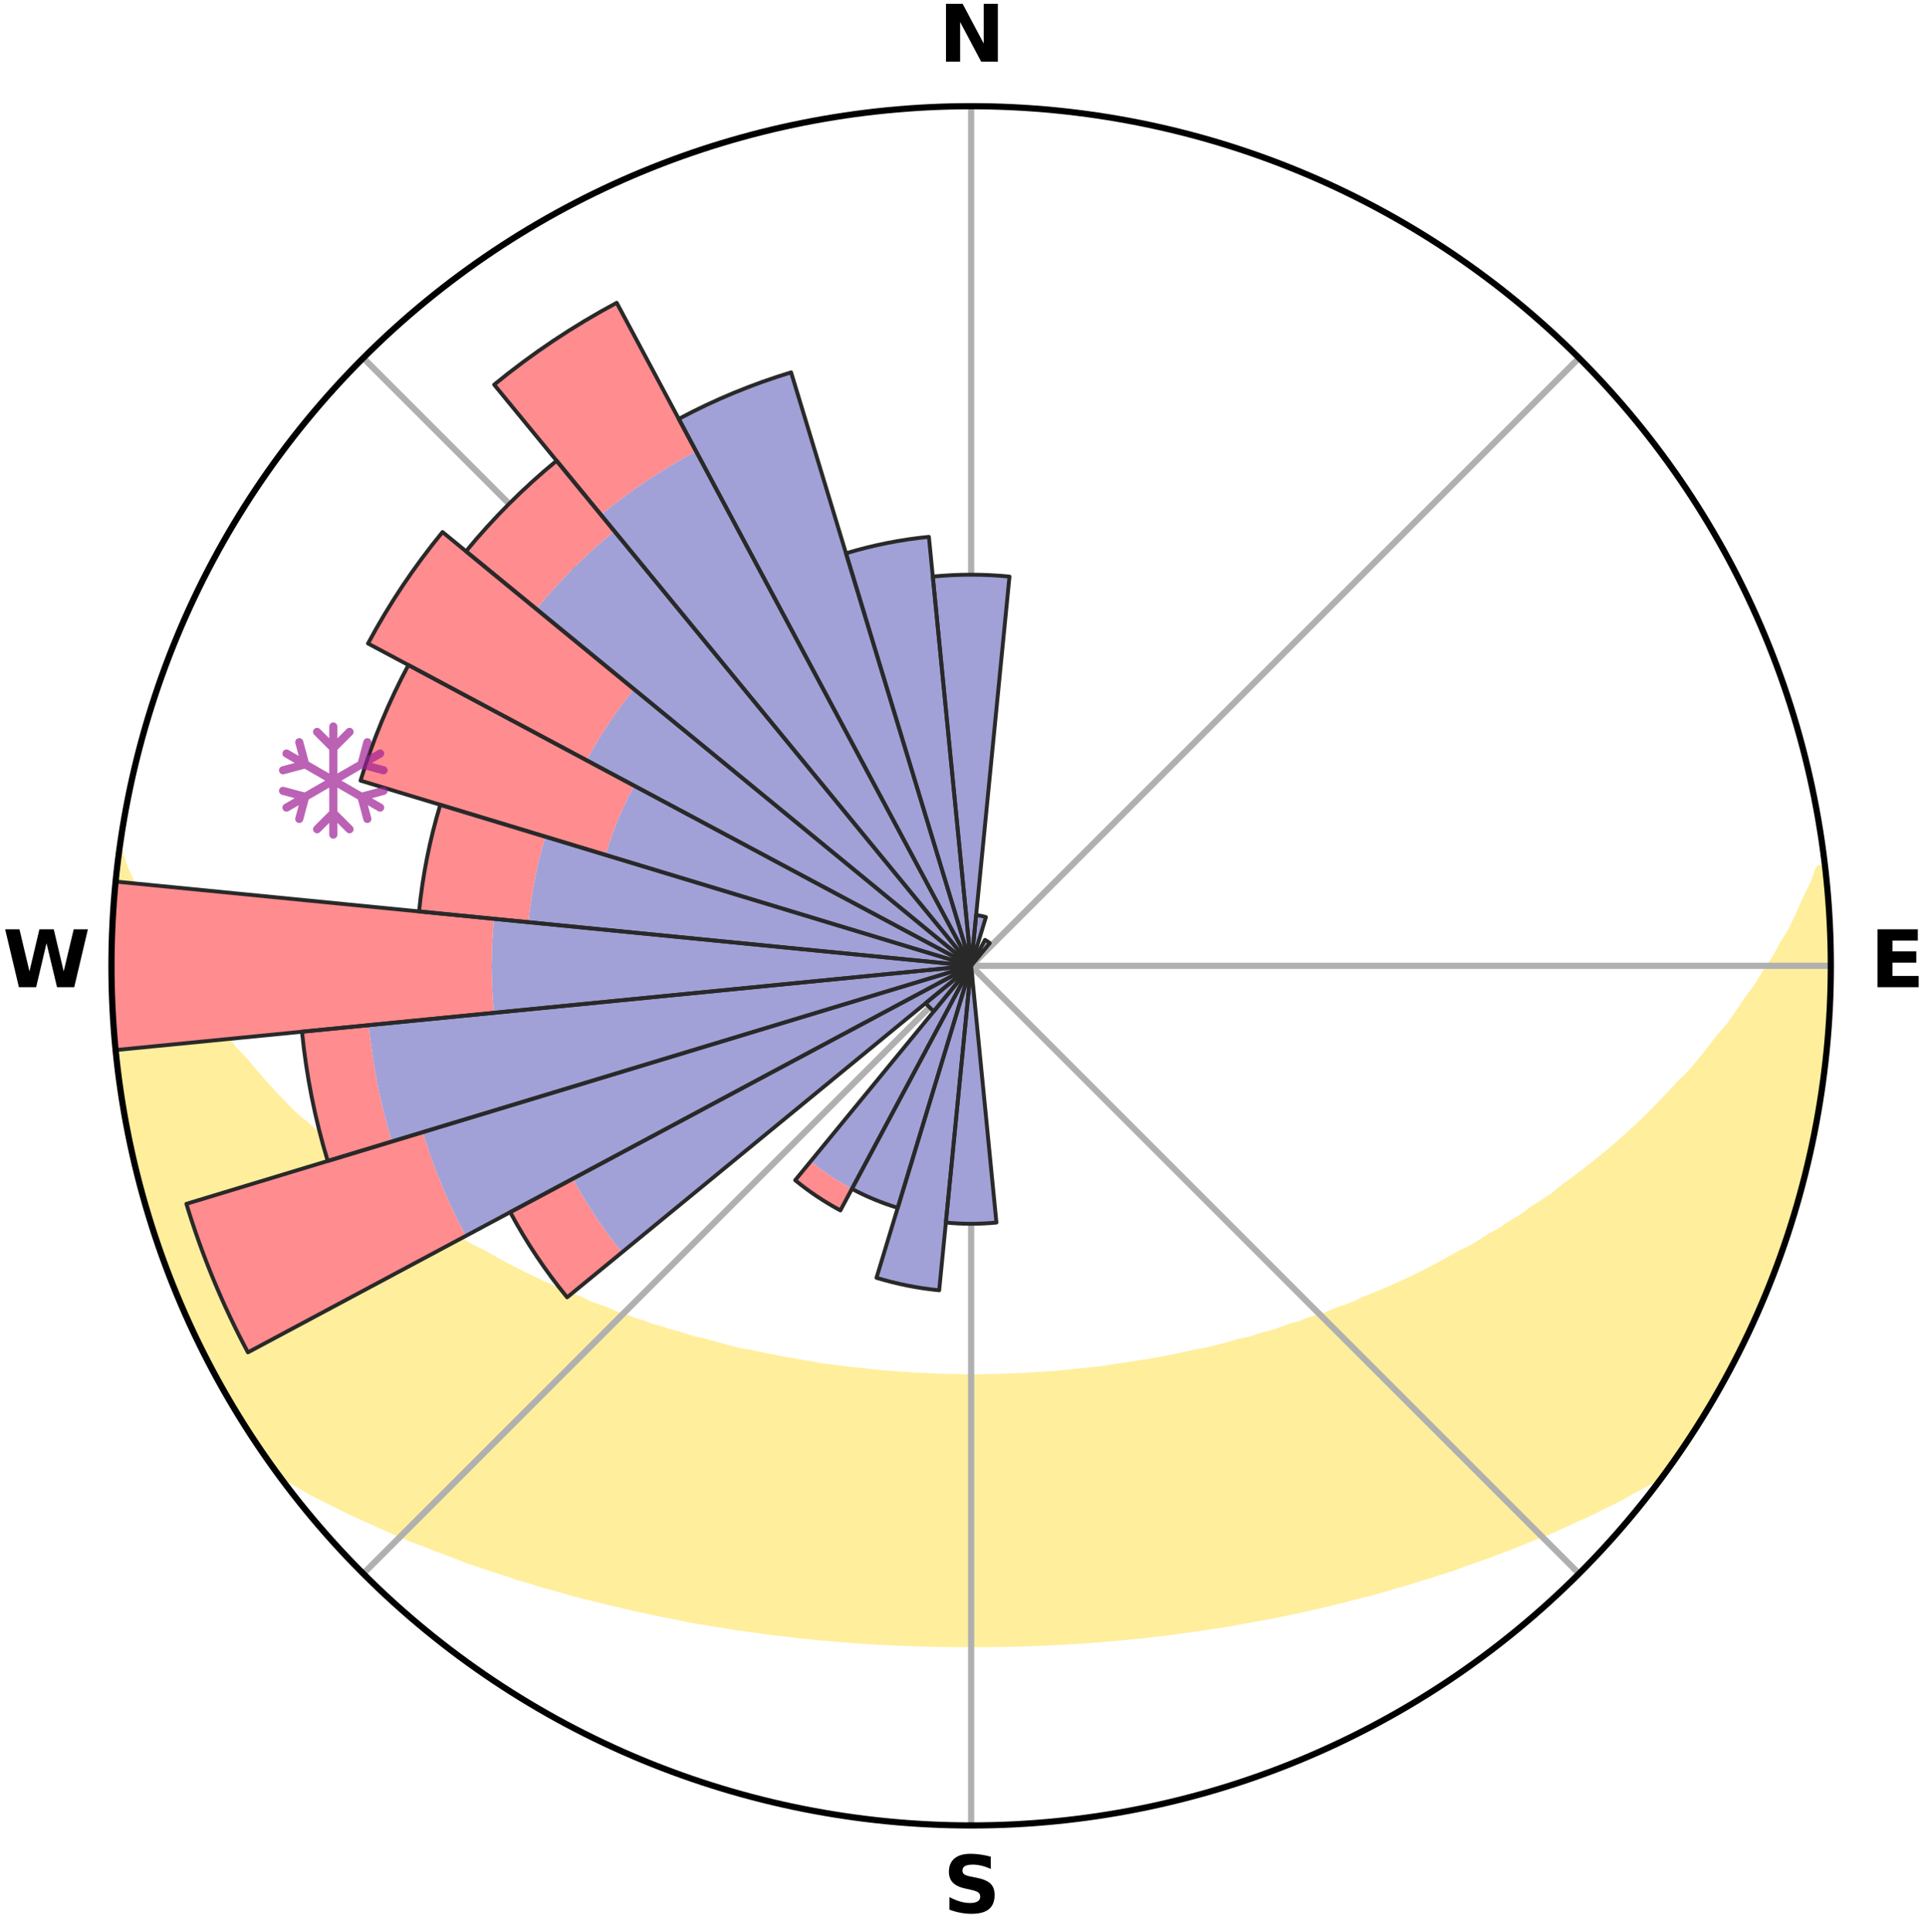 <?xml version="1.0" encoding="utf-8" standalone="no"?>
<!DOCTYPE svg PUBLIC "-//W3C//DTD SVG 1.1//EN"
  "http://www.w3.org/Graphics/SVG/1.1/DTD/svg11.dtd">
<svg xmlns:xlink="http://www.w3.org/1999/xlink" width="248.41pt" height="249.158pt" viewBox="0 0 248.41 249.158" xmlns="http://www.w3.org/2000/svg" version="1.1">
 <title>Ski Rose for Kaiserau</title>
 <defs>
  <style type="text/css">*{stroke-linejoin: round; stroke-linecap: butt}</style>
 </defs>
 <g id="figure_1">
  <g id="patch_1">
   <path d="M 0 249.158 
L 248.41 249.158 
L 248.41 0 
L 0 0 
z
" style="fill: #ffffff"/>
  </g>
  <g id="axes_1">
   <g id="patch_2">
    <path d="M 236.135 124.579 
C 236.135 110.018 233.267 95.599 227.695 82.147 
C 222.122 68.695 213.955 56.471 203.659 46.175 
C 193.363 35.879 181.139 27.711 167.687 22.139 
C 154.235 16.567 139.815 13.699 125.255 13.699 
C 110.694 13.699 96.275 16.567 82.823 22.139 
C 69.371 27.711 57.147 35.879 46.851 46.175 
C 36.555 56.471 28.387 68.695 22.815 82.147 
C 17.243 95.599 14.375 110.018 14.375 124.579 
C 14.375 139.14 17.243 153.559 22.815 167.011 
C 28.387 180.463 36.555 192.687 46.851 202.983 
C 57.147 213.279 69.371 221.447 82.823 227.019 
C 96.275 232.591 110.694 235.459 125.255 235.459 
C 139.815 235.459 154.235 232.591 167.687 227.019 
C 181.139 221.447 193.363 213.279 203.659 202.983 
C 213.955 192.687 222.122 180.463 227.695 167.011 
C 233.267 153.559 236.135 139.14 236.135 124.579 
M 125.255 124.579 
C 125.255 124.579 125.255 124.579 125.255 124.579 
C 125.255 124.579 125.255 124.579 125.255 124.579 
C 125.255 124.579 125.255 124.579 125.255 124.579 
C 125.255 124.579 125.255 124.579 125.255 124.579 
C 125.255 124.579 125.255 124.579 125.255 124.579 
C 125.255 124.579 125.255 124.579 125.255 124.579 
C 125.255 124.579 125.255 124.579 125.255 124.579 
C 125.255 124.579 125.255 124.579 125.255 124.579 
C 125.255 124.579 125.255 124.579 125.255 124.579 
C 125.255 124.579 125.255 124.579 125.255 124.579 
C 125.255 124.579 125.255 124.579 125.255 124.579 
C 125.255 124.579 125.255 124.579 125.255 124.579 
C 125.255 124.579 125.255 124.579 125.255 124.579 
C 125.255 124.579 125.255 124.579 125.255 124.579 
C 125.255 124.579 125.255 124.579 125.255 124.579 
C 125.255 124.579 125.255 124.579 125.255 124.579 
z
" style="fill: #ffffff"/>
   </g>
   <g id="PolyCollection_1">
    <defs>
     <path id="ma787dca932" d="M 235.373 -137.125 
L 234.656 -137.044 
L 233.927 -135.043 
L 232.936 -133.054 
L 232.079 -131.113 
L 231.173 -129.204 
L 230.022 -127.322 
L 229.033 -125.485 
L 227.804 -123.684 
L 226.745 -121.921 
L 225.449 -120.204 
L 224.329 -118.519 
L 223.181 -116.872 
L 221.801 -115.283 
L 220.602 -113.716 
L 219.379 -112.187 
L 218.133 -110.698 
L 216.666 -109.282 
L 215.381 -107.875 
L 214.079 -106.508 
L 212.76 -105.18 
L 211.425 -103.891 
L 210.077 -102.643 
L 208.716 -101.433 
L 207.343 -100.264 
L 205.96 -99.133 
L 204.568 -98.041 
L 203.168 -96.988 
L 201.762 -95.974 
L 200.531 -94.927 
L 199.113 -93.986 
L 197.693 -93.082 
L 196.443 -92.137 
L 195.017 -91.304 
L 193.759 -90.424 
L 192.333 -89.66 
L 191.07 -88.844 
L 189.805 -88.058 
L 188.385 -87.393 
L 187.121 -86.668 
L 185.857 -85.971 
L 184.594 -85.303 
L 183.333 -84.663 
L 182.074 -84.05 
L 180.819 -83.464 
L 179.568 -82.903 
L 178.321 -82.368 
L 177.08 -81.858 
L 175.844 -81.372 
L 174.731 -80.806 
L 173.505 -80.366 
L 172.287 -79.947 
L 171.182 -79.446 
L 169.977 -79.069 
L 168.781 -78.712 
L 167.688 -78.272 
L 166.507 -77.952 
L 165.423 -77.549 
L 164.342 -77.163 
L 163.184 -76.895 
L 162.114 -76.543 
L 161.048 -76.208 
L 159.916 -75.986 
L 158.861 -75.681 
L 157.812 -75.391 
L 156.766 -75.116 
L 155.726 -74.854 
L 154.638 -74.696 
L 153.611 -74.46 
L 152.589 -74.235 
L 151.573 -74.023 
L 150.561 -73.823 
L 149.555 -73.633 
L 148.554 -73.454 
L 147.558 -73.285 
L 146.567 -73.126 
L 145.582 -72.976 
L 144.601 -72.836 
L 143.625 -72.703 
L 142.674 -72.518 
L 141.706 -72.404 
L 140.741 -72.298 
L 139.781 -72.2 
L 138.825 -72.108 
L 137.873 -72.022 
L 136.934 -71.9 
L 135.987 -71.83 
L 135.043 -71.766 
L 134.103 -71.707 
L 133.165 -71.654 
L 132.232 -71.58 
L 131.298 -71.54 
L 130.365 -71.505 
L 129.434 -71.475 
L 128.505 -71.437 
L 127.576 -71.42 
L 126.647 -71.407 
L 125.719 -71.398 
L 124.791 -71.398 
L 123.863 -71.409 
L 122.934 -71.426 
L 122.005 -71.446 
L 121.075 -71.471 
L 120.146 -71.519 
L 119.214 -71.556 
L 118.28 -71.599 
L 117.344 -71.646 
L 116.411 -71.731 
L 115.471 -71.793 
L 114.529 -71.859 
L 113.583 -71.932 
L 112.634 -72.01 
L 111.694 -72.144 
L 110.739 -72.238 
L 109.781 -72.339 
L 108.818 -72.448 
L 107.851 -72.563 
L 106.879 -72.687 
L 105.902 -72.818 
L 104.948 -73.028 
L 103.965 -73.18 
L 102.976 -73.341 
L 101.982 -73.511 
L 100.983 -73.692 
L 99.979 -73.884 
L 98.97 -74.086 
L 97.955 -74.3 
L 96.936 -74.525 
L 95.858 -74.674 
L 94.826 -74.923 
L 93.788 -75.186 
L 92.745 -75.463 
L 91.698 -75.754 
L 90.646 -76.06 
L 89.518 -76.283 
L 88.454 -76.619 
L 87.386 -76.972 
L 86.232 -77.24 
L 85.153 -77.626 
L 83.982 -77.928 
L 82.894 -78.35 
L 81.706 -78.689 
L 80.611 -79.149 
L 79.409 -79.526 
L 78.307 -80.027 
L 77.092 -80.446 
L 75.869 -80.886 
L 74.759 -81.451 
L 73.527 -81.938 
L 72.288 -82.448 
L 71.045 -82.982 
L 69.797 -83.542 
L 68.545 -84.128 
L 67.289 -84.74 
L 66.031 -85.38 
L 64.772 -86.047 
L 63.511 -86.742 
L 62.25 -87.466 
L 60.833 -88.131 
L 59.571 -88.915 
L 58.311 -89.73 
L 56.888 -90.493 
L 55.633 -91.371 
L 54.211 -92.202 
L 52.963 -93.146 
L 51.546 -94.048 
L 50.132 -94.987 
L 48.903 -96.032 
L 47.501 -97.045 
L 46.104 -98.096 
L 44.715 -99.185 
L 43.335 -100.313 
L 42.158 -101.534 
L 40.801 -102.738 
L 39.457 -103.981 
L 37.93 -105.22 
L 36.613 -106.545 
L 35.314 -107.909 
L 34.032 -109.314 
L 32.77 -110.757 
L 31.528 -112.24 
L 30.105 -113.738 
L 28.908 -115.302 
L 27.736 -116.904 
L 26.385 -118.532 
L 25.267 -120.214 
L 24.179 -121.932 
L 22.917 -123.686 
L 21.894 -125.481 
L 20.702 -127.317 
L 19.754 -129.185 
L 18.647 -131.099 
L 17.789 -133.037 
L 16.984 -135.004 
L 16.059 -137.02 
L 15.398 -139.042 
L 15.398 -139.042 
L 15.398 -139.042 
L 15.09 -137.131 
L 14.917 -135.203 
L 14.777 -133.274 
L 14.745 -131.338 
L 14.494 -129.415 
L 14.452 -127.481 
L 14.443 -125.546 
L 14.544 -123.613 
L 14.421 -121.677 
L 14.508 -119.744 
L 14.707 -117.818 
L 14.762 -115.883 
L 14.944 -113.957 
L 15.157 -112.035 
L 15.4 -110.116 
L 15.673 -108.202 
L 15.975 -106.292 
L 16.308 -104.387 
L 16.759 -102.505 
L 17.072 -100.595 
L 17.497 -98.709 
L 17.952 -96.829 
L 18.437 -94.956 
L 18.953 -93.091 
L 19.59 -91.263 
L 20.166 -89.417 
L 20.773 -87.58 
L 21.411 -85.754 
L 22.145 -83.963 
L 22.844 -82.159 
L 23.575 -80.367 
L 24.401 -78.617 
L 25.198 -76.854 
L 26.029 -75.107 
L 26.96 -73.41 
L 27.863 -71.699 
L 28.802 -70.009 
L 29.72 -68.305 
L 30.739 -66.66 
L 31.753 -65.012 
L 32.814 -63.394 
L 33.888 -61.784 
L 35.011 -60.209 
L 36.519 -58.918 
L 38.325 -57.875 
L 40.093 -56.839 
L 41.937 -55.897 
L 43.785 -54.997 
L 45.581 -54.09 
L 47.438 -53.273 
L 49.236 -52.44 
L 51.033 -51.641 
L 52.828 -50.876 
L 54.666 -50.194 
L 56.451 -49.493 
L 58.231 -48.822 
L 59.963 -48.133 
L 61.733 -47.521 
L 63.495 -46.937 
L 65.25 -46.379 
L 66.958 -45.796 
L 68.698 -45.29 
L 70.398 -44.762 
L 72.122 -44.305 
L 73.805 -43.819 
L 75.485 -43.362 
L 77.184 -42.971 
L 78.846 -42.552 
L 80.505 -42.16 
L 82.153 -41.782 
L 83.798 -41.429 
L 85.432 -41.09 
L 87.063 -40.775 
L 88.668 -40.436 
L 90.283 -40.15 
L 91.894 -39.887 
L 93.495 -39.633 
L 95.079 -39.365 
L 96.671 -39.15 
L 98.253 -38.941 
L 99.823 -38.721 
L 101.396 -38.548 
L 102.957 -38.359 
L 104.518 -38.205 
L 106.07 -38.044 
L 107.619 -37.898 
L 109.169 -37.789 
L 110.711 -37.67 
L 112.25 -37.564 
L 113.788 -37.482 
L 115.322 -37.402 
L 116.854 -37.335 
L 118.385 -37.294 
L 119.914 -37.251 
L 121.441 -37.221 
L 122.967 -37.203 
L 124.492 -37.196 
L 126.017 -37.197 
L 127.543 -37.205 
L 129.069 -37.215 
L 130.596 -37.245 
L 132.125 -37.288 
L 133.655 -37.343 
L 135.187 -37.403 
L 136.721 -37.483 
L 138.257 -37.576 
L 139.8 -37.661 
L 141.342 -37.78 
L 142.887 -37.913 
L 144.44 -38.042 
L 145.992 -38.203 
L 147.556 -38.348 
L 149.116 -38.538 
L 150.688 -38.718 
L 152.257 -38.938 
L 153.843 -39.138 
L 155.422 -39.39 
L 157.016 -39.629 
L 158.621 -39.875 
L 160.215 -40.178 
L 161.829 -40.465 
L 163.453 -40.761 
L 165.08 -41.083 
L 166.719 -41.416 
L 168.36 -41.775 
L 170.013 -42.146 
L 171.668 -42.544 
L 173.334 -42.957 
L 175.003 -43.398 
L 176.71 -43.811 
L 178.397 -44.29 
L 180.086 -44.799 
L 181.818 -45.281 
L 183.524 -45.833 
L 185.271 -46.364 
L 187.027 -46.921 
L 188.745 -47.56 
L 190.513 -48.172 
L 192.288 -48.812 
L 194.068 -49.483 
L 195.854 -50.183 
L 197.644 -50.916 
L 199.492 -51.626 
L 201.29 -52.425 
L 203.088 -53.258 
L 204.94 -54.08 
L 206.736 -54.987 
L 208.589 -55.883 
L 210.372 -56.874 
L 212.198 -57.866 
L 214.007 -58.906 
L 215.52 -60.194 
L 216.6 -61.799 
L 217.692 -63.396 
L 218.759 -65.01 
L 219.783 -66.652 
L 220.737 -68.336 
L 221.745 -69.988 
L 222.686 -71.678 
L 223.574 -73.397 
L 224.412 -75.141 
L 225.306 -76.857 
L 226.129 -78.608 
L 226.859 -80.4 
L 227.637 -82.171 
L 228.367 -83.962 
L 229.05 -85.772 
L 229.746 -87.577 
L 230.328 -89.422 
L 230.977 -91.245 
L 231.517 -93.103 
L 232.09 -94.951 
L 232.529 -96.836 
L 233.027 -98.705 
L 233.49 -100.584 
L 233.791 -102.497 
L 234.195 -104.388 
L 234.546 -106.29 
L 234.873 -108.196 
L 235.161 -110.11 
L 235.403 -112.029 
L 235.615 -113.953 
L 235.789 -115.88 
L 235.925 -117.81 
L 236.025 -119.743 
L 236.091 -121.677 
L 236.12 -123.612 
L 236.114 -125.547 
L 236.072 -127.481 
L 236.001 -129.414 
L 235.892 -131.346 
L 235.75 -133.275 
L 235.579 -135.202 
L 235.373 -137.125 
z
" style="stroke: #ffee9c"/>
    </defs>
    <g clip-path="url(#p8588c79d3b)">
     <use xlink:href="#ma787dca932" x="0" y="249.158" style="fill: #ffee9c; stroke: #ffee9c"/>
    </g>
   </g>
   <g id="matplotlib.axis_1">
    <g id="xtick_1">
     <g id="line2d_1">
      <path d="M 125.255 124.579 
L 125.255 13.699 
" clip-path="url(#p8588c79d3b)" style="fill: none; stroke: #b0b0b0; stroke-width: 0.8; stroke-linecap: square"/>
     </g>
     <g id="text_1">
      <!-- N -->
      <g transform="translate(121.07 7.958) scale(0.1 -0.1)">
       <defs>
        <path id="DejaVuSans-Bold-4e" d="M 588 4666 
L 1931 4666 
L 3628 1466 
L 3628 4666 
L 4769 4666 
L 4769 0 
L 3425 0 
L 1728 3200 
L 1728 0 
L 588 0 
L 588 4666 
z
" transform="scale(0.016)"/>
       </defs>
       <use xlink:href="#DejaVuSans-Bold-4e"/>
      </g>
     </g>
    </g>
    <g id="xtick_2">
     <g id="line2d_2">
      <path d="M 125.255 124.579 
L 203.659 46.175 
" clip-path="url(#p8588c79d3b)" style="fill: none; stroke: #b0b0b0; stroke-width: 0.8; stroke-linecap: square"/>
     </g>
    </g>
    <g id="xtick_3">
     <g id="line2d_3">
      <path d="M 125.255 124.579 
L 236.135 124.579 
" clip-path="url(#p8588c79d3b)" style="fill: none; stroke: #b0b0b0; stroke-width: 0.8; stroke-linecap: square"/>
     </g>
     <g id="text_2">
      <!-- E -->
      <g transform="translate(241.219 127.338) scale(0.1 -0.1)">
       <defs>
        <path id="DejaVuSans-Bold-45" d="M 588 4666 
L 3834 4666 
L 3834 3756 
L 1791 3756 
L 1791 2888 
L 3713 2888 
L 3713 1978 
L 1791 1978 
L 1791 909 
L 3903 909 
L 3903 0 
L 588 0 
L 588 4666 
z
" transform="scale(0.016)"/>
       </defs>
       <use xlink:href="#DejaVuSans-Bold-45"/>
      </g>
     </g>
    </g>
    <g id="xtick_4">
     <g id="line2d_4">
      <path d="M 125.255 124.579 
L 203.659 202.983 
" clip-path="url(#p8588c79d3b)" style="fill: none; stroke: #b0b0b0; stroke-width: 0.8; stroke-linecap: square"/>
     </g>
    </g>
    <g id="xtick_5">
     <g id="line2d_5">
      <path d="M 125.255 124.579 
L 125.255 235.459 
" clip-path="url(#p8588c79d3b)" style="fill: none; stroke: #b0b0b0; stroke-width: 0.8; stroke-linecap: square"/>
     </g>
     <g id="text_3">
      <!-- S -->
      <g transform="translate(121.654 246.718) scale(0.1 -0.1)">
       <defs>
        <path id="DejaVuSans-Bold-53" d="M 3834 4519 
L 3834 3531 
Q 3450 3703 3084 3790 
Q 2719 3878 2394 3878 
Q 1963 3878 1756 3759 
Q 1550 3641 1550 3391 
Q 1550 3203 1689 3098 
Q 1828 2994 2194 2919 
L 2706 2816 
Q 3484 2659 3812 2340 
Q 4141 2022 4141 1434 
Q 4141 663 3683 286 
Q 3225 -91 2284 -91 
Q 1841 -91 1394 -6 
Q 947 78 500 244 
L 500 1259 
Q 947 1022 1364 901 
Q 1781 781 2169 781 
Q 2563 781 2772 912 
Q 2981 1044 2981 1288 
Q 2981 1506 2839 1625 
Q 2697 1744 2272 1838 
L 1806 1941 
Q 1106 2091 782 2419 
Q 459 2747 459 3303 
Q 459 4000 909 4375 
Q 1359 4750 2203 4750 
Q 2588 4750 2994 4692 
Q 3400 4634 3834 4519 
z
" transform="scale(0.016)"/>
       </defs>
       <use xlink:href="#DejaVuSans-Bold-53"/>
      </g>
     </g>
    </g>
    <g id="xtick_6">
     <g id="line2d_6">
      <path d="M 125.255 124.579 
L 46.851 202.983 
" clip-path="url(#p8588c79d3b)" style="fill: none; stroke: #b0b0b0; stroke-width: 0.8; stroke-linecap: square"/>
     </g>
    </g>
    <g id="xtick_7">
     <g id="line2d_7">
      <path d="M 125.255 124.579 
L 14.375 124.579 
" clip-path="url(#p8588c79d3b)" style="fill: none; stroke: #b0b0b0; stroke-width: 0.8; stroke-linecap: square"/>
     </g>
     <g id="text_4">
      <!-- W -->
      <g transform="translate(0.36 127.338) scale(0.1 -0.1)">
       <defs>
        <path id="DejaVuSans-Bold-57" d="M 191 4666 
L 1344 4666 
L 2150 1275 
L 2950 4666 
L 4109 4666 
L 4909 1275 
L 5716 4666 
L 6859 4666 
L 5759 0 
L 4372 0 
L 3525 3547 
L 2688 0 
L 1300 0 
L 191 4666 
z
" transform="scale(0.016)"/>
       </defs>
       <use xlink:href="#DejaVuSans-Bold-57"/>
      </g>
     </g>
    </g>
    <g id="xtick_8">
     <g id="line2d_8">
      <path d="M 125.255 124.579 
L 46.851 46.175 
" clip-path="url(#p8588c79d3b)" style="fill: none; stroke: #b0b0b0; stroke-width: 0.8; stroke-linecap: square"/>
     </g>
    </g>
   </g>
   <g id="matplotlib.axis_2"/>
   <g id="patch_3">
    <path d="M 125.255 124.579 
C 125.255 124.579 125.255 124.579 125.255 124.579 
C 125.255 124.579 125.255 124.579 125.255 124.579 
L 125.255 124.579 
C 125.255 124.579 125.255 124.579 125.255 124.579 
C 125.255 124.579 125.255 124.579 125.255 124.579 
z
" clip-path="url(#p8588c79d3b)" style="fill: #d9d9d9"/>
   </g>
   <g id="patch_4">
    <path d="M 125.255 124.579 
C 125.255 124.579 125.255 124.579 125.255 124.579 
C 125.255 124.579 125.255 124.579 125.255 124.579 
L 125.255 124.579 
C 125.255 124.579 125.255 124.579 125.255 124.579 
C 125.255 124.579 125.255 124.579 125.255 124.579 
z
" clip-path="url(#p8588c79d3b)" style="fill: #d9d9d9"/>
   </g>
   <g id="patch_5">
    <path d="M 125.255 124.579 
C 125.255 124.579 125.255 124.579 125.255 124.579 
C 125.255 124.579 125.255 124.579 125.255 124.579 
L 125.255 124.579 
C 125.255 124.579 125.255 124.579 125.255 124.579 
C 125.255 124.579 125.255 124.579 125.255 124.579 
z
" clip-path="url(#p8588c79d3b)" style="fill: #d9d9d9"/>
   </g>
   <g id="patch_6">
    <path d="M 125.255 124.579 
C 125.255 124.579 125.255 124.579 125.255 124.579 
C 125.255 124.579 125.255 124.579 125.255 124.579 
L 125.255 124.579 
C 125.255 124.579 125.255 124.579 125.255 124.579 
C 125.255 124.579 125.255 124.579 125.255 124.579 
z
" clip-path="url(#p8588c79d3b)" style="fill: #d9d9d9"/>
   </g>
   <g id="patch_7">
    <path d="M 125.255 124.579 
C 125.255 124.579 125.255 124.579 125.255 124.579 
C 125.255 124.579 125.255 124.579 125.255 124.579 
L 125.255 124.579 
C 125.255 124.579 125.255 124.579 125.255 124.579 
C 125.255 124.579 125.255 124.579 125.255 124.579 
z
" clip-path="url(#p8588c79d3b)" style="fill: #d9d9d9"/>
   </g>
   <g id="patch_8">
    <path d="M 125.255 124.579 
C 125.255 124.579 125.255 124.579 125.255 124.579 
C 125.255 124.579 125.255 124.579 125.255 124.579 
L 125.255 124.579 
C 125.255 124.579 125.255 124.579 125.255 124.579 
C 125.255 124.579 125.255 124.579 125.255 124.579 
z
" clip-path="url(#p8588c79d3b)" style="fill: #d9d9d9"/>
   </g>
   <g id="patch_9">
    <path d="M 125.255 124.579 
C 125.255 124.579 125.255 124.579 125.255 124.579 
C 125.255 124.579 125.255 124.579 125.255 124.579 
L 125.255 124.579 
C 125.255 124.579 125.255 124.579 125.255 124.579 
C 125.255 124.579 125.255 124.579 125.255 124.579 
z
" clip-path="url(#p8588c79d3b)" style="fill: #d9d9d9"/>
   </g>
   <g id="patch_10">
    <path d="M 125.255 124.579 
C 125.255 124.579 125.255 124.579 125.255 124.579 
C 125.255 124.579 125.255 124.579 125.255 124.579 
L 125.255 124.579 
C 125.255 124.579 125.255 124.579 125.255 124.579 
C 125.255 124.579 125.255 124.579 125.255 124.579 
z
" clip-path="url(#p8588c79d3b)" style="fill: #d9d9d9"/>
   </g>
   <g id="patch_11">
    <path d="M 125.255 124.579 
C 125.255 124.579 125.255 124.579 125.255 124.579 
C 125.255 124.579 125.255 124.579 125.255 124.579 
L 125.255 124.579 
C 125.255 124.579 125.255 124.579 125.255 124.579 
C 125.255 124.579 125.255 124.579 125.255 124.579 
z
" clip-path="url(#p8588c79d3b)" style="fill: #d9d9d9"/>
   </g>
   <g id="patch_12">
    <path d="M 125.255 124.579 
C 125.255 124.579 125.255 124.579 125.255 124.579 
C 125.255 124.579 125.255 124.579 125.255 124.579 
L 125.255 124.579 
C 125.255 124.579 125.255 124.579 125.255 124.579 
C 125.255 124.579 125.255 124.579 125.255 124.579 
z
" clip-path="url(#p8588c79d3b)" style="fill: #d9d9d9"/>
   </g>
   <g id="patch_13">
    <path d="M 125.255 124.579 
C 125.255 124.579 125.255 124.579 125.255 124.579 
C 125.255 124.579 125.255 124.579 125.255 124.579 
L 125.255 124.579 
C 125.255 124.579 125.255 124.579 125.255 124.579 
C 125.255 124.579 125.255 124.579 125.255 124.579 
z
" clip-path="url(#p8588c79d3b)" style="fill: #d9d9d9"/>
   </g>
   <g id="patch_14">
    <path d="M 125.255 124.579 
C 125.255 124.579 125.255 124.579 125.255 124.579 
C 125.255 124.579 125.255 124.579 125.255 124.579 
L 125.255 124.579 
C 125.255 124.579 125.255 124.579 125.255 124.579 
C 125.255 124.579 125.255 124.579 125.255 124.579 
z
" clip-path="url(#p8588c79d3b)" style="fill: #d9d9d9"/>
   </g>
   <g id="patch_15">
    <path d="M 125.255 124.579 
C 125.255 124.579 125.255 124.579 125.255 124.579 
C 125.255 124.579 125.255 124.579 125.255 124.579 
L 125.255 124.579 
C 125.255 124.579 125.255 124.579 125.255 124.579 
C 125.255 124.579 125.255 124.579 125.255 124.579 
z
" clip-path="url(#p8588c79d3b)" style="fill: #d9d9d9"/>
   </g>
   <g id="patch_16">
    <path d="M 125.255 124.579 
C 125.255 124.579 125.255 124.579 125.255 124.579 
C 125.255 124.579 125.255 124.579 125.255 124.579 
L 125.255 124.579 
C 125.255 124.579 125.255 124.579 125.255 124.579 
C 125.255 124.579 125.255 124.579 125.255 124.579 
z
" clip-path="url(#p8588c79d3b)" style="fill: #d9d9d9"/>
   </g>
   <g id="patch_17">
    <path d="M 125.255 124.579 
C 125.255 124.579 125.255 124.579 125.255 124.579 
C 125.255 124.579 125.255 124.579 125.255 124.579 
L 125.255 124.579 
C 125.255 124.579 125.255 124.579 125.255 124.579 
C 125.255 124.579 125.255 124.579 125.255 124.579 
z
" clip-path="url(#p8588c79d3b)" style="fill: #d9d9d9"/>
   </g>
   <g id="patch_18">
    <path d="M 125.255 124.579 
C 125.255 124.579 125.255 124.579 125.255 124.579 
C 125.255 124.579 125.255 124.579 125.255 124.579 
L 125.255 124.579 
C 125.255 124.579 125.255 124.579 125.255 124.579 
C 125.255 124.579 125.255 124.579 125.255 124.579 
z
" clip-path="url(#p8588c79d3b)" style="fill: #d9d9d9"/>
   </g>
   <g id="patch_19">
    <path d="M 125.255 124.579 
C 125.255 124.579 125.255 124.579 125.255 124.579 
C 125.255 124.579 125.255 124.579 125.255 124.579 
L 125.255 124.579 
C 125.255 124.579 125.255 124.579 125.255 124.579 
C 125.255 124.579 125.255 124.579 125.255 124.579 
z
" clip-path="url(#p8588c79d3b)" style="fill: #d9d9d9"/>
   </g>
   <g id="patch_20">
    <path d="M 125.255 124.579 
C 125.255 124.579 125.255 124.579 125.255 124.579 
C 125.255 124.579 125.255 124.579 125.255 124.579 
L 125.255 124.579 
C 125.255 124.579 125.255 124.579 125.255 124.579 
C 125.255 124.579 125.255 124.579 125.255 124.579 
z
" clip-path="url(#p8588c79d3b)" style="fill: #d9d9d9"/>
   </g>
   <g id="patch_21">
    <path d="M 125.255 124.579 
C 125.255 124.579 125.255 124.579 125.255 124.579 
C 125.255 124.579 125.255 124.579 125.255 124.579 
L 125.255 124.579 
C 125.255 124.579 125.255 124.579 125.255 124.579 
C 125.255 124.579 125.255 124.579 125.255 124.579 
z
" clip-path="url(#p8588c79d3b)" style="fill: #d9d9d9"/>
   </g>
   <g id="patch_22">
    <path d="M 125.255 124.579 
C 125.255 124.579 125.255 124.579 125.255 124.579 
C 125.255 124.579 125.255 124.579 125.255 124.579 
L 125.255 124.579 
C 125.255 124.579 125.255 124.579 125.255 124.579 
C 125.255 124.579 125.255 124.579 125.255 124.579 
z
" clip-path="url(#p8588c79d3b)" style="fill: #d9d9d9"/>
   </g>
   <g id="patch_23">
    <path d="M 125.255 124.579 
C 125.255 124.579 125.255 124.579 125.255 124.579 
C 125.255 124.579 125.255 124.579 125.255 124.579 
L 125.255 124.579 
C 125.255 124.579 125.255 124.579 125.255 124.579 
C 125.255 124.579 125.255 124.579 125.255 124.579 
z
" clip-path="url(#p8588c79d3b)" style="fill: #d9d9d9"/>
   </g>
   <g id="patch_24">
    <path d="M 125.255 124.579 
C 125.255 124.579 125.255 124.579 125.255 124.579 
C 125.255 124.579 125.255 124.579 125.255 124.579 
L 125.255 124.579 
C 125.255 124.579 125.255 124.579 125.255 124.579 
C 125.255 124.579 125.255 124.579 125.255 124.579 
z
" clip-path="url(#p8588c79d3b)" style="fill: #d9d9d9"/>
   </g>
   <g id="patch_25">
    <path d="M 125.255 124.579 
C 125.255 124.579 125.255 124.579 125.255 124.579 
C 125.255 124.579 125.255 124.579 125.255 124.579 
L 125.255 124.579 
C 125.255 124.579 125.255 124.579 125.255 124.579 
C 125.255 124.579 125.255 124.579 125.255 124.579 
z
" clip-path="url(#p8588c79d3b)" style="fill: #d9d9d9"/>
   </g>
   <g id="patch_26">
    <path d="M 125.255 124.579 
C 125.255 124.579 125.255 124.579 125.255 124.579 
C 125.255 124.579 125.255 124.579 125.255 124.579 
L 125.255 124.579 
C 125.255 124.579 125.255 124.579 125.255 124.579 
C 125.255 124.579 125.255 124.579 125.255 124.579 
z
" clip-path="url(#p8588c79d3b)" style="fill: #d9d9d9"/>
   </g>
   <g id="patch_27">
    <path d="M 125.255 124.579 
C 125.255 124.579 125.255 124.579 125.255 124.579 
C 125.255 124.579 125.255 124.579 125.255 124.579 
L 125.255 124.579 
C 125.255 124.579 125.255 124.579 125.255 124.579 
C 125.255 124.579 125.255 124.579 125.255 124.579 
z
" clip-path="url(#p8588c79d3b)" style="fill: #d9d9d9"/>
   </g>
   <g id="patch_28">
    <path d="M 125.255 124.579 
C 125.255 124.579 125.255 124.579 125.255 124.579 
C 125.255 124.579 125.255 124.579 125.255 124.579 
L 125.255 124.579 
C 125.255 124.579 125.255 124.579 125.255 124.579 
C 125.255 124.579 125.255 124.579 125.255 124.579 
z
" clip-path="url(#p8588c79d3b)" style="fill: #d9d9d9"/>
   </g>
   <g id="patch_29">
    <path d="M 125.255 124.579 
C 125.255 124.579 125.255 124.579 125.255 124.579 
C 125.255 124.579 125.255 124.579 125.255 124.579 
L 125.255 124.579 
C 125.255 124.579 125.255 124.579 125.255 124.579 
C 125.255 124.579 125.255 124.579 125.255 124.579 
z
" clip-path="url(#p8588c79d3b)" style="fill: #d9d9d9"/>
   </g>
   <g id="patch_30">
    <path d="M 125.255 124.579 
C 125.255 124.579 125.255 124.579 125.255 124.579 
C 125.255 124.579 125.255 124.579 125.255 124.579 
L 125.255 124.579 
C 125.255 124.579 125.255 124.579 125.255 124.579 
C 125.255 124.579 125.255 124.579 125.255 124.579 
z
" clip-path="url(#p8588c79d3b)" style="fill: #d9d9d9"/>
   </g>
   <g id="patch_31">
    <path d="M 125.255 124.579 
C 125.255 124.579 125.255 124.579 125.255 124.579 
C 125.255 124.579 125.255 124.579 125.255 124.579 
L 125.255 124.579 
C 125.255 124.579 125.255 124.579 125.255 124.579 
C 125.255 124.579 125.255 124.579 125.255 124.579 
z
" clip-path="url(#p8588c79d3b)" style="fill: #d9d9d9"/>
   </g>
   <g id="patch_32">
    <path d="M 125.255 124.579 
C 125.255 124.579 125.255 124.579 125.255 124.579 
C 125.255 124.579 125.255 124.579 125.255 124.579 
L 125.255 124.579 
C 125.255 124.579 125.255 124.579 125.255 124.579 
C 125.255 124.579 125.255 124.579 125.255 124.579 
z
" clip-path="url(#p8588c79d3b)" style="fill: #d9d9d9"/>
   </g>
   <g id="patch_33">
    <path d="M 125.255 124.579 
C 125.255 124.579 125.255 124.579 125.255 124.579 
C 125.255 124.579 125.255 124.579 125.255 124.579 
L 125.255 124.579 
C 125.255 124.579 125.255 124.579 125.255 124.579 
C 125.255 124.579 125.255 124.579 125.255 124.579 
z
" clip-path="url(#p8588c79d3b)" style="fill: #d9d9d9"/>
   </g>
   <g id="patch_34">
    <path d="M 125.255 124.579 
C 125.255 124.579 125.255 124.579 125.255 124.579 
C 125.255 124.579 125.255 124.579 125.255 124.579 
L 125.255 124.579 
C 125.255 124.579 125.255 124.579 125.255 124.579 
C 125.255 124.579 125.255 124.579 125.255 124.579 
z
" clip-path="url(#p8588c79d3b)" style="fill: #d9d9d9"/>
   </g>
   <g id="patch_35">
    <path d="M 125.255 124.579 
C 125.255 124.579 125.255 124.579 125.255 124.579 
C 125.255 124.579 125.255 124.579 125.255 124.579 
L 130.2 74.372 
C 128.556 74.211 126.906 74.13 125.255 74.13 
C 123.604 74.13 121.953 74.211 120.31 74.372 
z
" clip-path="url(#p8588c79d3b)" style="fill: #a1a1d8"/>
   </g>
   <g id="patch_36">
    <path d="M 125.255 124.579 
C 125.255 124.579 125.255 124.579 125.255 124.579 
C 125.255 124.579 125.255 124.579 125.255 124.579 
L 127.161 118.294 
C 126.956 118.232 126.747 118.179 126.536 118.137 
C 126.325 118.095 126.113 118.064 125.899 118.043 
z
" clip-path="url(#p8588c79d3b)" style="fill: #a1a1d8"/>
   </g>
   <g id="patch_37">
    <path d="M 125.255 124.579 
C 125.255 124.579 125.255 124.579 125.255 124.579 
C 125.255 124.579 125.255 124.579 125.255 124.579 
L 125.255 124.579 
C 125.255 124.579 125.255 124.579 125.255 124.579 
C 125.255 124.579 125.255 124.579 125.255 124.579 
z
" clip-path="url(#p8588c79d3b)" style="fill: #a1a1d8"/>
   </g>
   <g id="patch_38">
    <path d="M 125.255 124.579 
C 125.255 124.579 125.255 124.579 125.255 124.579 
C 125.255 124.579 125.255 124.579 125.255 124.579 
L 127.66 121.648 
C 127.565 121.569 127.465 121.495 127.362 121.426 
C 127.258 121.357 127.152 121.293 127.042 121.235 
z
" clip-path="url(#p8588c79d3b)" style="fill: #a1a1d8"/>
   </g>
   <g id="patch_39">
    <path d="M 125.255 124.579 
C 125.255 124.579 125.255 124.579 125.255 124.579 
C 125.255 124.579 125.255 124.579 125.255 124.579 
L 125.255 124.579 
C 125.255 124.579 125.255 124.579 125.255 124.579 
C 125.255 124.579 125.255 124.579 125.255 124.579 
z
" clip-path="url(#p8588c79d3b)" style="fill: #a1a1d8"/>
   </g>
   <g id="patch_40">
    <path d="M 125.255 124.579 
C 125.255 124.579 125.255 124.579 125.255 124.579 
C 125.255 124.579 125.255 124.579 125.255 124.579 
L 125.255 124.579 
C 125.255 124.579 125.255 124.579 125.255 124.579 
C 125.255 124.579 125.255 124.579 125.255 124.579 
z
" clip-path="url(#p8588c79d3b)" style="fill: #a1a1d8"/>
   </g>
   <g id="patch_41">
    <path d="M 125.255 124.579 
C 125.255 124.579 125.255 124.579 125.255 124.579 
C 125.255 124.579 125.255 124.579 125.255 124.579 
L 125.255 124.579 
C 125.255 124.579 125.255 124.579 125.255 124.579 
C 125.255 124.579 125.255 124.579 125.255 124.579 
z
" clip-path="url(#p8588c79d3b)" style="fill: #a1a1d8"/>
   </g>
   <g id="patch_42">
    <path d="M 125.255 124.579 
C 125.255 124.579 125.255 124.579 125.255 124.579 
C 125.255 124.579 125.255 124.579 125.255 124.579 
L 125.255 124.579 
C 125.255 124.579 125.255 124.579 125.255 124.579 
C 125.255 124.579 125.255 124.579 125.255 124.579 
z
" clip-path="url(#p8588c79d3b)" style="fill: #a1a1d8"/>
   </g>
   <g id="patch_43">
    <path d="M 125.255 124.579 
C 125.255 124.579 125.255 124.579 125.255 124.579 
C 125.255 124.579 125.255 124.579 125.255 124.579 
L 125.255 124.579 
C 125.255 124.579 125.255 124.579 125.255 124.579 
C 125.255 124.579 125.255 124.579 125.255 124.579 
z
" clip-path="url(#p8588c79d3b)" style="fill: #a1a1d8"/>
   </g>
   <g id="patch_44">
    <path d="M 125.255 124.579 
C 125.255 124.579 125.255 124.579 125.255 124.579 
C 125.255 124.579 125.255 124.579 125.255 124.579 
L 125.255 124.579 
C 125.255 124.579 125.255 124.579 125.255 124.579 
C 125.255 124.579 125.255 124.579 125.255 124.579 
z
" clip-path="url(#p8588c79d3b)" style="fill: #a1a1d8"/>
   </g>
   <g id="patch_45">
    <path d="M 125.255 124.579 
C 125.255 124.579 125.255 124.579 125.255 124.579 
C 125.255 124.579 125.255 124.579 125.255 124.579 
L 125.255 124.579 
C 125.255 124.579 125.255 124.579 125.255 124.579 
C 125.255 124.579 125.255 124.579 125.255 124.579 
z
" clip-path="url(#p8588c79d3b)" style="fill: #a1a1d8"/>
   </g>
   <g id="patch_46">
    <path d="M 125.255 124.579 
C 125.255 124.579 125.255 124.579 125.255 124.579 
C 125.255 124.579 125.255 124.579 125.255 124.579 
L 125.255 124.579 
C 125.255 124.579 125.255 124.579 125.255 124.579 
C 125.255 124.579 125.255 124.579 125.255 124.579 
z
" clip-path="url(#p8588c79d3b)" style="fill: #a1a1d8"/>
   </g>
   <g id="patch_47">
    <path d="M 125.255 124.579 
C 125.255 124.579 125.255 124.579 125.255 124.579 
C 125.255 124.579 125.255 124.579 125.255 124.579 
L 125.255 124.579 
C 125.255 124.579 125.255 124.579 125.255 124.579 
C 125.255 124.579 125.255 124.579 125.255 124.579 
z
" clip-path="url(#p8588c79d3b)" style="fill: #a1a1d8"/>
   </g>
   <g id="patch_48">
    <path d="M 125.255 124.579 
C 125.255 124.579 125.255 124.579 125.255 124.579 
C 125.255 124.579 125.255 124.579 125.255 124.579 
L 125.255 124.579 
C 125.255 124.579 125.255 124.579 125.255 124.579 
C 125.255 124.579 125.255 124.579 125.255 124.579 
z
" clip-path="url(#p8588c79d3b)" style="fill: #a1a1d8"/>
   </g>
   <g id="patch_49">
    <path d="M 125.255 124.579 
C 125.255 124.579 125.255 124.579 125.255 124.579 
C 125.255 124.579 125.255 124.579 125.255 124.579 
L 125.255 124.579 
C 125.255 124.579 125.255 124.579 125.255 124.579 
C 125.255 124.579 125.255 124.579 125.255 124.579 
z
" clip-path="url(#p8588c79d3b)" style="fill: #a1a1d8"/>
   </g>
   <g id="patch_50">
    <path d="M 125.255 124.579 
C 125.255 124.579 125.255 124.579 125.255 124.579 
C 125.255 124.579 125.255 124.579 125.255 124.579 
L 125.255 124.579 
C 125.255 124.579 125.255 124.579 125.255 124.579 
C 125.255 124.579 125.255 124.579 125.255 124.579 
z
" clip-path="url(#p8588c79d3b)" style="fill: #a1a1d8"/>
   </g>
   <g id="patch_51">
    <path d="M 125.255 124.579 
C 125.255 124.579 125.255 124.579 125.255 124.579 
C 125.255 124.579 125.255 124.579 125.255 124.579 
L 121.993 157.694 
C 123.077 157.8 124.166 157.854 125.255 157.854 
C 126.344 157.854 127.432 157.8 128.516 157.694 
z
" clip-path="url(#p8588c79d3b)" style="fill: #a1a1d8"/>
   </g>
   <g id="patch_52">
    <path d="M 125.255 124.579 
C 125.255 124.579 125.255 124.579 125.255 124.579 
C 125.255 124.579 125.255 124.579 125.255 124.579 
L 113.047 164.824 
C 114.364 165.223 115.7 165.558 117.05 165.826 
C 118.4 166.095 119.763 166.297 121.133 166.432 
z
" clip-path="url(#p8588c79d3b)" style="fill: #a1a1d8"/>
   </g>
   <g id="patch_53">
    <path d="M 125.255 124.579 
C 125.255 124.579 125.255 124.579 125.255 124.579 
C 125.255 124.579 125.255 124.579 125.255 124.579 
L 109.878 153.347 
C 110.819 153.851 111.785 154.308 112.772 154.716 
C 113.758 155.125 114.764 155.485 115.786 155.795 
z
" clip-path="url(#p8588c79d3b)" style="fill: #a1a1d8"/>
   </g>
   <g id="patch_54">
    <path d="M 125.255 124.579 
C 125.255 124.579 125.255 124.579 125.255 124.579 
C 125.255 124.579 125.255 124.579 125.255 124.579 
L 104.561 149.795 
C 105.386 150.472 106.244 151.109 107.132 151.702 
C 108.02 152.295 108.936 152.844 109.878 153.347 
z
" clip-path="url(#p8588c79d3b)" style="fill: #a1a1d8"/>
   </g>
   <g id="patch_55">
    <path d="M 125.255 124.579 
C 125.255 124.579 125.255 124.579 125.255 124.579 
C 125.255 124.579 125.255 124.579 125.255 124.579 
L 119.392 129.39 
C 119.55 129.582 119.717 129.766 119.892 129.942 
C 120.068 130.117 120.252 130.284 120.444 130.442 
z
" clip-path="url(#p8588c79d3b)" style="fill: #a1a1d8"/>
   </g>
   <g id="patch_56">
    <path d="M 125.255 124.579 
C 125.255 124.579 125.255 124.579 125.255 124.579 
C 125.255 124.579 125.255 124.579 125.255 124.579 
L 73.879 152.04 
C 74.778 153.721 75.759 155.358 76.818 156.943 
C 77.878 158.529 79.014 160.061 80.224 161.535 
z
" clip-path="url(#p8588c79d3b)" style="fill: #a1a1d8"/>
   </g>
   <g id="patch_57">
    <path d="M 125.255 124.579 
C 125.255 124.579 125.255 124.579 125.255 124.579 
C 125.255 124.579 125.255 124.579 125.255 124.579 
L 54.518 146.037 
C 55.22 148.352 56.036 150.632 56.962 152.867 
C 57.888 155.102 58.923 157.291 60.063 159.425 
z
" clip-path="url(#p8588c79d3b)" style="fill: #a1a1d8"/>
   </g>
   <g id="patch_58">
    <path d="M 125.255 124.579 
C 125.255 124.579 125.255 124.579 125.255 124.579 
C 125.255 124.579 125.255 124.579 125.255 124.579 
L 47.548 132.232 
C 47.799 134.776 48.174 137.306 48.673 139.812 
C 49.171 142.319 49.793 144.799 50.535 147.245 
z
" clip-path="url(#p8588c79d3b)" style="fill: #a1a1d8"/>
   </g>
   <g id="patch_59">
    <path d="M 125.255 124.579 
C 125.255 124.579 125.255 124.579 125.255 124.579 
C 125.255 124.579 125.255 124.579 125.255 124.579 
L 63.707 118.517 
C 63.508 120.532 63.409 122.555 63.409 124.579 
C 63.409 126.603 63.508 128.626 63.707 130.641 
z
" clip-path="url(#p8588c79d3b)" style="fill: #a1a1d8"/>
   </g>
   <g id="patch_60">
    <path d="M 125.255 124.579 
C 125.255 124.579 125.255 124.579 125.255 124.579 
C 125.255 124.579 125.255 124.579 125.255 124.579 
L 70.342 107.921 
C 69.797 109.719 69.34 111.542 68.974 113.384 
C 68.607 115.226 68.332 117.085 68.148 118.954 
z
" clip-path="url(#p8588c79d3b)" style="fill: #a1a1d8"/>
   </g>
   <g id="patch_61">
    <path d="M 125.255 124.579 
C 125.255 124.579 125.255 124.579 125.255 124.579 
C 125.255 124.579 125.255 124.579 125.255 124.579 
L 81.779 101.341 
C 81.019 102.764 80.329 104.224 79.711 105.714 
C 79.094 107.205 78.55 108.725 78.081 110.269 
z
" clip-path="url(#p8588c79d3b)" style="fill: #a1a1d8"/>
   </g>
   <g id="patch_62">
    <path d="M 125.255 124.579 
C 125.255 124.579 125.255 124.579 125.255 124.579 
C 125.255 124.579 125.255 124.579 125.255 124.579 
L 81.777 88.898 
C 80.609 90.321 79.512 91.8 78.489 93.331 
C 77.466 94.862 76.519 96.442 75.651 98.066 
z
" clip-path="url(#p8588c79d3b)" style="fill: #a1a1d8"/>
   </g>
   <g id="patch_63">
    <path d="M 125.255 124.579 
C 125.255 124.579 125.255 124.579 125.255 124.579 
C 125.255 124.579 125.255 124.579 125.255 124.579 
L 79.232 68.501 
C 77.397 70.007 75.636 71.603 73.957 73.282 
C 72.278 74.961 70.683 76.721 69.176 78.557 
z
" clip-path="url(#p8588c79d3b)" style="fill: #a1a1d8"/>
   </g>
   <g id="patch_64">
    <path d="M 125.255 124.579 
C 125.255 124.579 125.255 124.579 125.255 124.579 
C 125.255 124.579 125.255 124.579 125.255 124.579 
L 89.773 58.197 
C 87.6 59.359 85.486 60.626 83.437 61.995 
C 81.389 63.364 79.409 64.832 77.504 66.395 
z
" clip-path="url(#p8588c79d3b)" style="fill: #a1a1d8"/>
   </g>
   <g id="patch_65">
    <path d="M 125.255 124.579 
C 125.255 124.579 125.255 124.579 125.255 124.579 
C 125.255 124.579 125.255 124.579 125.255 124.579 
L 102.034 48.031 
C 99.529 48.791 97.062 49.674 94.643 50.675 
C 92.224 51.677 89.856 52.798 87.547 54.032 
z
" clip-path="url(#p8588c79d3b)" style="fill: #a1a1d8"/>
   </g>
   <g id="patch_66">
    <path d="M 125.255 124.579 
C 125.255 124.579 125.255 124.579 125.255 124.579 
C 125.255 124.579 125.255 124.579 125.255 124.579 
L 119.805 69.245 
C 117.994 69.423 116.192 69.691 114.407 70.046 
C 112.622 70.401 110.856 70.843 109.114 71.371 
z
" clip-path="url(#p8588c79d3b)" style="fill: #a1a1d8"/>
   </g>
   <g id="patch_67">
    <path d="M 120.31 74.372 
C 121.953 74.211 123.604 74.13 125.255 74.13 
C 126.906 74.13 128.556 74.211 130.2 74.372 
L 130.2 74.372 
C 128.556 74.211 126.906 74.13 125.255 74.13 
C 123.604 74.13 121.953 74.211 120.31 74.372 
z
" clip-path="url(#p8588c79d3b)" style="fill: #ff8c8e"/>
   </g>
   <g id="patch_68">
    <path d="M 125.899 118.043 
C 126.113 118.064 126.325 118.095 126.536 118.137 
C 126.747 118.179 126.956 118.232 127.161 118.294 
L 127.161 118.294 
C 126.956 118.232 126.747 118.179 126.536 118.137 
C 126.325 118.095 126.113 118.064 125.899 118.043 
z
" clip-path="url(#p8588c79d3b)" style="fill: #ff8c8e"/>
   </g>
   <g id="patch_69">
    <path d="M 125.255 124.579 
C 125.255 124.579 125.255 124.579 125.255 124.579 
C 125.255 124.579 125.255 124.579 125.255 124.579 
L 125.255 124.579 
C 125.255 124.579 125.255 124.579 125.255 124.579 
C 125.255 124.579 125.255 124.579 125.255 124.579 
z
" clip-path="url(#p8588c79d3b)" style="fill: #ff8c8e"/>
   </g>
   <g id="patch_70">
    <path d="M 127.042 121.235 
C 127.152 121.293 127.258 121.357 127.362 121.426 
C 127.465 121.495 127.565 121.569 127.66 121.648 
L 127.66 121.648 
C 127.565 121.569 127.465 121.495 127.362 121.426 
C 127.258 121.357 127.152 121.293 127.042 121.235 
z
" clip-path="url(#p8588c79d3b)" style="fill: #ff8c8e"/>
   </g>
   <g id="patch_71">
    <path d="M 125.255 124.579 
C 125.255 124.579 125.255 124.579 125.255 124.579 
C 125.255 124.579 125.255 124.579 125.255 124.579 
L 125.255 124.579 
C 125.255 124.579 125.255 124.579 125.255 124.579 
C 125.255 124.579 125.255 124.579 125.255 124.579 
z
" clip-path="url(#p8588c79d3b)" style="fill: #ff8c8e"/>
   </g>
   <g id="patch_72">
    <path d="M 125.255 124.579 
C 125.255 124.579 125.255 124.579 125.255 124.579 
C 125.255 124.579 125.255 124.579 125.255 124.579 
L 125.255 124.579 
C 125.255 124.579 125.255 124.579 125.255 124.579 
C 125.255 124.579 125.255 124.579 125.255 124.579 
z
" clip-path="url(#p8588c79d3b)" style="fill: #ff8c8e"/>
   </g>
   <g id="patch_73">
    <path d="M 125.255 124.579 
C 125.255 124.579 125.255 124.579 125.255 124.579 
C 125.255 124.579 125.255 124.579 125.255 124.579 
L 125.255 124.579 
C 125.255 124.579 125.255 124.579 125.255 124.579 
C 125.255 124.579 125.255 124.579 125.255 124.579 
z
" clip-path="url(#p8588c79d3b)" style="fill: #ff8c8e"/>
   </g>
   <g id="patch_74">
    <path d="M 125.255 124.579 
C 125.255 124.579 125.255 124.579 125.255 124.579 
C 125.255 124.579 125.255 124.579 125.255 124.579 
L 125.255 124.579 
C 125.255 124.579 125.255 124.579 125.255 124.579 
C 125.255 124.579 125.255 124.579 125.255 124.579 
z
" clip-path="url(#p8588c79d3b)" style="fill: #ff8c8e"/>
   </g>
   <g id="patch_75">
    <path d="M 125.255 124.579 
C 125.255 124.579 125.255 124.579 125.255 124.579 
C 125.255 124.579 125.255 124.579 125.255 124.579 
L 125.255 124.579 
C 125.255 124.579 125.255 124.579 125.255 124.579 
C 125.255 124.579 125.255 124.579 125.255 124.579 
z
" clip-path="url(#p8588c79d3b)" style="fill: #ff8c8e"/>
   </g>
   <g id="patch_76">
    <path d="M 125.255 124.579 
C 125.255 124.579 125.255 124.579 125.255 124.579 
C 125.255 124.579 125.255 124.579 125.255 124.579 
L 125.255 124.579 
C 125.255 124.579 125.255 124.579 125.255 124.579 
C 125.255 124.579 125.255 124.579 125.255 124.579 
z
" clip-path="url(#p8588c79d3b)" style="fill: #ff8c8e"/>
   </g>
   <g id="patch_77">
    <path d="M 125.255 124.579 
C 125.255 124.579 125.255 124.579 125.255 124.579 
C 125.255 124.579 125.255 124.579 125.255 124.579 
L 125.255 124.579 
C 125.255 124.579 125.255 124.579 125.255 124.579 
C 125.255 124.579 125.255 124.579 125.255 124.579 
z
" clip-path="url(#p8588c79d3b)" style="fill: #ff8c8e"/>
   </g>
   <g id="patch_78">
    <path d="M 125.255 124.579 
C 125.255 124.579 125.255 124.579 125.255 124.579 
C 125.255 124.579 125.255 124.579 125.255 124.579 
L 125.255 124.579 
C 125.255 124.579 125.255 124.579 125.255 124.579 
C 125.255 124.579 125.255 124.579 125.255 124.579 
z
" clip-path="url(#p8588c79d3b)" style="fill: #ff8c8e"/>
   </g>
   <g id="patch_79">
    <path d="M 125.255 124.579 
C 125.255 124.579 125.255 124.579 125.255 124.579 
C 125.255 124.579 125.255 124.579 125.255 124.579 
L 125.255 124.579 
C 125.255 124.579 125.255 124.579 125.255 124.579 
C 125.255 124.579 125.255 124.579 125.255 124.579 
z
" clip-path="url(#p8588c79d3b)" style="fill: #ff8c8e"/>
   </g>
   <g id="patch_80">
    <path d="M 125.255 124.579 
C 125.255 124.579 125.255 124.579 125.255 124.579 
C 125.255 124.579 125.255 124.579 125.255 124.579 
L 125.255 124.579 
C 125.255 124.579 125.255 124.579 125.255 124.579 
C 125.255 124.579 125.255 124.579 125.255 124.579 
z
" clip-path="url(#p8588c79d3b)" style="fill: #ff8c8e"/>
   </g>
   <g id="patch_81">
    <path d="M 125.255 124.579 
C 125.255 124.579 125.255 124.579 125.255 124.579 
C 125.255 124.579 125.255 124.579 125.255 124.579 
L 125.255 124.579 
C 125.255 124.579 125.255 124.579 125.255 124.579 
C 125.255 124.579 125.255 124.579 125.255 124.579 
z
" clip-path="url(#p8588c79d3b)" style="fill: #ff8c8e"/>
   </g>
   <g id="patch_82">
    <path d="M 125.255 124.579 
C 125.255 124.579 125.255 124.579 125.255 124.579 
C 125.255 124.579 125.255 124.579 125.255 124.579 
L 125.255 124.579 
C 125.255 124.579 125.255 124.579 125.255 124.579 
C 125.255 124.579 125.255 124.579 125.255 124.579 
z
" clip-path="url(#p8588c79d3b)" style="fill: #ff8c8e"/>
   </g>
   <g id="patch_83">
    <path d="M 128.516 157.694 
C 127.432 157.8 126.344 157.854 125.255 157.854 
C 124.166 157.854 123.077 157.8 121.993 157.694 
L 121.993 157.694 
C 123.077 157.8 124.166 157.854 125.255 157.854 
C 126.344 157.854 127.432 157.8 128.516 157.694 
z
" clip-path="url(#p8588c79d3b)" style="fill: #ff8c8e"/>
   </g>
   <g id="patch_84">
    <path d="M 121.133 166.432 
C 119.763 166.297 118.4 166.095 117.05 165.826 
C 115.7 165.558 114.364 165.223 113.047 164.824 
L 113.047 164.824 
C 114.364 165.223 115.7 165.558 117.05 165.826 
C 118.4 166.095 119.763 166.297 121.133 166.432 
z
" clip-path="url(#p8588c79d3b)" style="fill: #ff8c8e"/>
   </g>
   <g id="patch_85">
    <path d="M 115.786 155.795 
C 114.764 155.485 113.758 155.125 112.772 154.716 
C 111.785 154.308 110.819 153.851 109.878 153.347 
L 109.878 153.347 
C 110.819 153.851 111.785 154.308 112.772 154.716 
C 113.758 155.125 114.764 155.485 115.786 155.795 
z
" clip-path="url(#p8588c79d3b)" style="fill: #ff8c8e"/>
   </g>
   <g id="patch_86">
    <path d="M 109.878 153.347 
C 108.936 152.844 108.02 152.295 107.132 151.702 
C 106.244 151.109 105.386 150.472 104.561 149.795 
L 102.56 152.233 
C 103.465 152.975 104.406 153.673 105.38 154.324 
C 106.354 154.974 107.359 155.577 108.391 156.129 
z
" clip-path="url(#p8588c79d3b)" style="fill: #ff8c8e"/>
   </g>
   <g id="patch_87">
    <path d="M 120.444 130.442 
C 120.252 130.284 120.068 130.117 119.892 129.942 
C 119.717 129.766 119.55 129.582 119.392 129.39 
L 119.392 129.39 
C 119.55 129.582 119.717 129.766 119.892 129.942 
C 120.068 130.117 120.252 130.284 120.444 130.442 
z
" clip-path="url(#p8588c79d3b)" style="fill: #ff8c8e"/>
   </g>
   <g id="patch_88">
    <path d="M 80.224 161.535 
C 79.014 160.061 77.878 158.529 76.818 156.943 
C 75.759 155.358 74.778 153.721 73.879 152.04 
L 65.806 156.355 
C 66.846 158.301 67.981 160.195 69.207 162.029 
C 70.433 163.864 71.748 165.637 73.147 167.342 
z
" clip-path="url(#p8588c79d3b)" style="fill: #ff8c8e"/>
   </g>
   <g id="patch_89">
    <path d="M 60.063 159.425 
C 58.923 157.291 57.888 155.102 56.962 152.867 
C 56.036 150.632 55.22 148.352 54.518 146.037 
L 24.04 155.282 
C 25.045 158.595 26.212 161.857 27.537 165.055 
C 28.862 168.254 30.343 171.385 31.975 174.438 
z
" clip-path="url(#p8588c79d3b)" style="fill: #ff8c8e"/>
   </g>
   <g id="patch_90">
    <path d="M 50.535 147.245 
C 49.793 144.799 49.171 142.319 48.673 139.812 
C 48.174 137.306 47.799 134.776 47.548 132.232 
L 38.952 133.079 
C 39.23 135.904 39.647 138.713 40.201 141.497 
C 40.755 144.281 41.445 147.036 42.269 149.753 
z
" clip-path="url(#p8588c79d3b)" style="fill: #ff8c8e"/>
   </g>
   <g id="patch_91">
    <path d="M 63.707 130.641 
C 63.508 128.626 63.409 126.603 63.409 124.579 
C 63.409 122.555 63.508 120.532 63.707 118.517 
L 14.909 113.711 
C 14.553 117.323 14.375 120.95 14.375 124.579 
C 14.375 128.208 14.553 131.835 14.909 135.447 
z
" clip-path="url(#p8588c79d3b)" style="fill: #ff8c8e"/>
   </g>
   <g id="patch_92">
    <path d="M 68.148 118.954 
C 68.332 117.085 68.607 115.226 68.974 113.384 
C 69.34 111.542 69.797 109.719 70.342 107.921 
L 56.788 103.81 
C 56.108 106.051 55.539 108.324 55.082 110.621 
C 54.625 112.918 54.281 115.236 54.052 117.566 
z
" clip-path="url(#p8588c79d3b)" style="fill: #ff8c8e"/>
   </g>
   <g id="patch_93">
    <path d="M 78.081 110.269 
C 78.55 108.725 79.094 107.205 79.711 105.714 
C 80.329 104.224 81.019 102.764 81.779 101.341 
L 52.676 85.785 
C 51.406 88.16 50.254 90.597 49.223 93.086 
C 48.192 95.574 47.284 98.112 46.502 100.69 
z
" clip-path="url(#p8588c79d3b)" style="fill: #ff8c8e"/>
   </g>
   <g id="patch_94">
    <path d="M 75.651 98.066 
C 76.519 96.442 77.466 94.862 78.489 93.331 
C 79.512 91.8 80.609 90.321 81.777 88.898 
L 57.075 68.626 
C 55.244 70.857 53.523 73.177 51.919 75.578 
C 50.315 77.978 48.83 80.456 47.469 83.002 
z
" clip-path="url(#p8588c79d3b)" style="fill: #ff8c8e"/>
   </g>
   <g id="patch_95">
    <path d="M 69.176 78.557 
C 70.683 76.721 72.278 74.961 73.957 73.282 
C 75.636 71.603 77.397 70.007 79.232 68.501 
L 71.787 59.428 
C 69.655 61.178 67.609 63.032 65.659 64.983 
C 63.708 66.934 61.854 68.979 60.104 71.111 
z
" clip-path="url(#p8588c79d3b)" style="fill: #ff8c8e"/>
   </g>
   <g id="patch_96">
    <path d="M 77.504 66.395 
C 79.409 64.832 81.389 63.364 83.437 61.995 
C 85.486 60.626 87.6 59.359 89.773 58.197 
L 79.541 39.055 
C 76.742 40.551 74.018 42.184 71.379 43.947 
C 68.739 45.711 66.188 47.603 63.735 49.617 
z
" clip-path="url(#p8588c79d3b)" style="fill: #ff8c8e"/>
   </g>
   <g id="patch_97">
    <path d="M 87.547 54.032 
C 89.856 52.798 92.224 51.677 94.643 50.675 
C 97.062 49.674 99.529 48.791 102.034 48.031 
L 102.034 48.031 
C 99.529 48.791 97.062 49.674 94.643 50.675 
C 92.224 51.677 89.856 52.798 87.547 54.032 
z
" clip-path="url(#p8588c79d3b)" style="fill: #ff8c8e"/>
   </g>
   <g id="patch_98">
    <path d="M 109.114 71.371 
C 110.856 70.843 112.622 70.401 114.407 70.046 
C 116.192 69.691 117.994 69.423 119.805 69.245 
L 119.805 69.245 
C 117.994 69.423 116.192 69.691 114.407 70.046 
C 112.622 70.401 110.856 70.843 109.114 71.371 
z
" clip-path="url(#p8588c79d3b)" style="fill: #ff8c8e"/>
   </g>
   <g id="patch_99">
    <path d="M 120.31 74.372 
C 121.953 74.211 123.604 74.13 125.255 74.13 
C 126.906 74.13 128.556 74.211 130.2 74.372 
L 130.2 74.372 
C 128.556 74.211 126.906 74.13 125.255 74.13 
C 123.604 74.13 121.953 74.211 120.31 74.372 
z
" clip-path="url(#p8588c79d3b)" style="fill: #828282"/>
   </g>
   <g id="patch_100">
    <path d="M 125.899 118.043 
C 126.113 118.064 126.325 118.095 126.536 118.137 
C 126.747 118.179 126.956 118.232 127.161 118.294 
L 127.161 118.294 
C 126.956 118.232 126.747 118.179 126.536 118.137 
C 126.325 118.095 126.113 118.064 125.899 118.043 
z
" clip-path="url(#p8588c79d3b)" style="fill: #828282"/>
   </g>
   <g id="patch_101">
    <path d="M 125.255 124.579 
C 125.255 124.579 125.255 124.579 125.255 124.579 
C 125.255 124.579 125.255 124.579 125.255 124.579 
L 125.255 124.579 
C 125.255 124.579 125.255 124.579 125.255 124.579 
C 125.255 124.579 125.255 124.579 125.255 124.579 
z
" clip-path="url(#p8588c79d3b)" style="fill: #828282"/>
   </g>
   <g id="patch_102">
    <path d="M 127.042 121.235 
C 127.152 121.293 127.258 121.357 127.362 121.426 
C 127.465 121.495 127.565 121.569 127.66 121.648 
L 127.66 121.648 
C 127.565 121.569 127.465 121.495 127.362 121.426 
C 127.258 121.357 127.152 121.293 127.042 121.235 
z
" clip-path="url(#p8588c79d3b)" style="fill: #828282"/>
   </g>
   <g id="patch_103">
    <path d="M 125.255 124.579 
C 125.255 124.579 125.255 124.579 125.255 124.579 
C 125.255 124.579 125.255 124.579 125.255 124.579 
L 125.255 124.579 
C 125.255 124.579 125.255 124.579 125.255 124.579 
C 125.255 124.579 125.255 124.579 125.255 124.579 
z
" clip-path="url(#p8588c79d3b)" style="fill: #828282"/>
   </g>
   <g id="patch_104">
    <path d="M 125.255 124.579 
C 125.255 124.579 125.255 124.579 125.255 124.579 
C 125.255 124.579 125.255 124.579 125.255 124.579 
L 125.255 124.579 
C 125.255 124.579 125.255 124.579 125.255 124.579 
C 125.255 124.579 125.255 124.579 125.255 124.579 
z
" clip-path="url(#p8588c79d3b)" style="fill: #828282"/>
   </g>
   <g id="patch_105">
    <path d="M 125.255 124.579 
C 125.255 124.579 125.255 124.579 125.255 124.579 
C 125.255 124.579 125.255 124.579 125.255 124.579 
L 125.255 124.579 
C 125.255 124.579 125.255 124.579 125.255 124.579 
C 125.255 124.579 125.255 124.579 125.255 124.579 
z
" clip-path="url(#p8588c79d3b)" style="fill: #828282"/>
   </g>
   <g id="patch_106">
    <path d="M 125.255 124.579 
C 125.255 124.579 125.255 124.579 125.255 124.579 
C 125.255 124.579 125.255 124.579 125.255 124.579 
L 125.255 124.579 
C 125.255 124.579 125.255 124.579 125.255 124.579 
C 125.255 124.579 125.255 124.579 125.255 124.579 
z
" clip-path="url(#p8588c79d3b)" style="fill: #828282"/>
   </g>
   <g id="patch_107">
    <path d="M 125.255 124.579 
C 125.255 124.579 125.255 124.579 125.255 124.579 
C 125.255 124.579 125.255 124.579 125.255 124.579 
L 125.255 124.579 
C 125.255 124.579 125.255 124.579 125.255 124.579 
C 125.255 124.579 125.255 124.579 125.255 124.579 
z
" clip-path="url(#p8588c79d3b)" style="fill: #828282"/>
   </g>
   <g id="patch_108">
    <path d="M 125.255 124.579 
C 125.255 124.579 125.255 124.579 125.255 124.579 
C 125.255 124.579 125.255 124.579 125.255 124.579 
L 125.255 124.579 
C 125.255 124.579 125.255 124.579 125.255 124.579 
C 125.255 124.579 125.255 124.579 125.255 124.579 
z
" clip-path="url(#p8588c79d3b)" style="fill: #828282"/>
   </g>
   <g id="patch_109">
    <path d="M 125.255 124.579 
C 125.255 124.579 125.255 124.579 125.255 124.579 
C 125.255 124.579 125.255 124.579 125.255 124.579 
L 125.255 124.579 
C 125.255 124.579 125.255 124.579 125.255 124.579 
C 125.255 124.579 125.255 124.579 125.255 124.579 
z
" clip-path="url(#p8588c79d3b)" style="fill: #828282"/>
   </g>
   <g id="patch_110">
    <path d="M 125.255 124.579 
C 125.255 124.579 125.255 124.579 125.255 124.579 
C 125.255 124.579 125.255 124.579 125.255 124.579 
L 125.255 124.579 
C 125.255 124.579 125.255 124.579 125.255 124.579 
C 125.255 124.579 125.255 124.579 125.255 124.579 
z
" clip-path="url(#p8588c79d3b)" style="fill: #828282"/>
   </g>
   <g id="patch_111">
    <path d="M 125.255 124.579 
C 125.255 124.579 125.255 124.579 125.255 124.579 
C 125.255 124.579 125.255 124.579 125.255 124.579 
L 125.255 124.579 
C 125.255 124.579 125.255 124.579 125.255 124.579 
C 125.255 124.579 125.255 124.579 125.255 124.579 
z
" clip-path="url(#p8588c79d3b)" style="fill: #828282"/>
   </g>
   <g id="patch_112">
    <path d="M 125.255 124.579 
C 125.255 124.579 125.255 124.579 125.255 124.579 
C 125.255 124.579 125.255 124.579 125.255 124.579 
L 125.255 124.579 
C 125.255 124.579 125.255 124.579 125.255 124.579 
C 125.255 124.579 125.255 124.579 125.255 124.579 
z
" clip-path="url(#p8588c79d3b)" style="fill: #828282"/>
   </g>
   <g id="patch_113">
    <path d="M 125.255 124.579 
C 125.255 124.579 125.255 124.579 125.255 124.579 
C 125.255 124.579 125.255 124.579 125.255 124.579 
L 125.255 124.579 
C 125.255 124.579 125.255 124.579 125.255 124.579 
C 125.255 124.579 125.255 124.579 125.255 124.579 
z
" clip-path="url(#p8588c79d3b)" style="fill: #828282"/>
   </g>
   <g id="patch_114">
    <path d="M 125.255 124.579 
C 125.255 124.579 125.255 124.579 125.255 124.579 
C 125.255 124.579 125.255 124.579 125.255 124.579 
L 125.255 124.579 
C 125.255 124.579 125.255 124.579 125.255 124.579 
C 125.255 124.579 125.255 124.579 125.255 124.579 
z
" clip-path="url(#p8588c79d3b)" style="fill: #828282"/>
   </g>
   <g id="patch_115">
    <path d="M 128.516 157.694 
C 127.432 157.8 126.344 157.854 125.255 157.854 
C 124.166 157.854 123.077 157.8 121.993 157.694 
L 121.993 157.694 
C 123.077 157.8 124.166 157.854 125.255 157.854 
C 126.344 157.854 127.432 157.8 128.516 157.694 
z
" clip-path="url(#p8588c79d3b)" style="fill: #828282"/>
   </g>
   <g id="patch_116">
    <path d="M 121.133 166.432 
C 119.763 166.297 118.4 166.095 117.05 165.826 
C 115.7 165.558 114.364 165.223 113.047 164.824 
L 113.047 164.824 
C 114.364 165.223 115.7 165.558 117.05 165.826 
C 118.4 166.095 119.763 166.297 121.133 166.432 
z
" clip-path="url(#p8588c79d3b)" style="fill: #828282"/>
   </g>
   <g id="patch_117">
    <path d="M 115.786 155.795 
C 114.764 155.485 113.758 155.125 112.772 154.716 
C 111.785 154.308 110.819 153.851 109.878 153.347 
L 109.878 153.347 
C 110.819 153.851 111.785 154.308 112.772 154.716 
C 113.758 155.125 114.764 155.485 115.786 155.795 
z
" clip-path="url(#p8588c79d3b)" style="fill: #828282"/>
   </g>
   <g id="patch_118">
    <path d="M 108.391 156.129 
C 107.359 155.577 106.354 154.974 105.38 154.324 
C 104.406 153.673 103.465 152.975 102.56 152.233 
L 102.56 152.233 
C 103.465 152.975 104.406 153.673 105.38 154.324 
C 106.354 154.974 107.359 155.577 108.391 156.129 
z
" clip-path="url(#p8588c79d3b)" style="fill: #828282"/>
   </g>
   <g id="patch_119">
    <path d="M 120.444 130.442 
C 120.252 130.284 120.068 130.117 119.892 129.942 
C 119.717 129.766 119.55 129.582 119.392 129.39 
L 119.392 129.39 
C 119.55 129.582 119.717 129.766 119.892 129.942 
C 120.068 130.117 120.252 130.284 120.444 130.442 
z
" clip-path="url(#p8588c79d3b)" style="fill: #828282"/>
   </g>
   <g id="patch_120">
    <path d="M 73.147 167.342 
C 71.748 165.637 70.433 163.864 69.207 162.029 
C 67.981 160.195 66.846 158.301 65.806 156.355 
L 65.806 156.355 
C 66.846 158.301 67.981 160.195 69.207 162.029 
C 70.433 163.864 71.748 165.637 73.147 167.342 
z
" clip-path="url(#p8588c79d3b)" style="fill: #828282"/>
   </g>
   <g id="patch_121">
    <path d="M 31.975 174.438 
C 30.343 171.385 28.862 168.254 27.537 165.055 
C 26.212 161.857 25.045 158.595 24.04 155.282 
L 24.04 155.282 
C 25.045 158.595 26.212 161.857 27.537 165.055 
C 28.862 168.254 30.343 171.385 31.975 174.438 
z
" clip-path="url(#p8588c79d3b)" style="fill: #828282"/>
   </g>
   <g id="patch_122">
    <path d="M 42.269 149.753 
C 41.445 147.036 40.755 144.281 40.201 141.497 
C 39.647 138.713 39.23 135.904 38.952 133.079 
L 38.952 133.079 
C 39.23 135.904 39.647 138.713 40.201 141.497 
C 40.755 144.281 41.445 147.036 42.269 149.753 
z
" clip-path="url(#p8588c79d3b)" style="fill: #828282"/>
   </g>
   <g id="patch_123">
    <path d="M 14.909 135.447 
C 14.553 131.835 14.375 128.208 14.375 124.579 
C 14.375 120.95 14.553 117.323 14.909 113.711 
L 14.909 113.711 
C 14.553 117.323 14.375 120.95 14.375 124.579 
C 14.375 128.208 14.553 131.835 14.909 135.447 
z
" clip-path="url(#p8588c79d3b)" style="fill: #828282"/>
   </g>
   <g id="patch_124">
    <path d="M 54.052 117.566 
C 54.281 115.236 54.625 112.918 55.082 110.621 
C 55.539 108.324 56.108 106.051 56.788 103.81 
L 56.788 103.81 
C 56.108 106.051 55.539 108.324 55.082 110.621 
C 54.625 112.918 54.281 115.236 54.052 117.566 
z
" clip-path="url(#p8588c79d3b)" style="fill: #828282"/>
   </g>
   <g id="patch_125">
    <path d="M 46.502 100.69 
C 47.284 98.112 48.192 95.574 49.223 93.086 
C 50.254 90.597 51.406 88.16 52.676 85.785 
L 52.676 85.785 
C 51.406 88.16 50.254 90.597 49.223 93.086 
C 48.192 95.574 47.284 98.112 46.502 100.69 
z
" clip-path="url(#p8588c79d3b)" style="fill: #828282"/>
   </g>
   <g id="patch_126">
    <path d="M 47.469 83.002 
C 48.83 80.456 50.315 77.978 51.919 75.578 
C 53.523 73.177 55.244 70.857 57.075 68.626 
L 57.075 68.626 
C 55.244 70.857 53.523 73.177 51.919 75.578 
C 50.315 77.978 48.83 80.456 47.469 83.002 
z
" clip-path="url(#p8588c79d3b)" style="fill: #828282"/>
   </g>
   <g id="patch_127">
    <path d="M 60.104 71.111 
C 61.854 68.979 63.708 66.934 65.659 64.983 
C 67.609 63.032 69.655 61.178 71.787 59.428 
L 71.787 59.428 
C 69.655 61.178 67.609 63.032 65.659 64.983 
C 63.708 66.934 61.854 68.979 60.104 71.111 
z
" clip-path="url(#p8588c79d3b)" style="fill: #828282"/>
   </g>
   <g id="patch_128">
    <path d="M 63.735 49.617 
C 66.188 47.603 68.739 45.711 71.379 43.947 
C 74.018 42.184 76.742 40.551 79.541 39.055 
L 79.541 39.055 
C 76.742 40.551 74.018 42.184 71.379 43.947 
C 68.739 45.711 66.188 47.603 63.735 49.617 
z
" clip-path="url(#p8588c79d3b)" style="fill: #828282"/>
   </g>
   <g id="patch_129">
    <path d="M 87.547 54.032 
C 89.856 52.798 92.224 51.677 94.643 50.675 
C 97.062 49.674 99.529 48.791 102.034 48.031 
L 102.034 48.031 
C 99.529 48.791 97.062 49.674 94.643 50.675 
C 92.224 51.677 89.856 52.798 87.547 54.032 
z
" clip-path="url(#p8588c79d3b)" style="fill: #828282"/>
   </g>
   <g id="patch_130">
    <path d="M 109.114 71.371 
C 110.856 70.843 112.622 70.401 114.407 70.046 
C 116.192 69.691 117.994 69.423 119.805 69.245 
L 119.805 69.245 
C 117.994 69.423 116.192 69.691 114.407 70.046 
C 112.622 70.401 110.856 70.843 109.114 71.371 
z
" clip-path="url(#p8588c79d3b)" style="fill: #828282"/>
   </g>
   <g id="patch_131">
    <path d="M 125.255 124.579 
C 125.255 124.579 125.255 124.579 125.255 124.579 
C 125.255 124.579 125.255 124.579 125.255 124.579 
L 130.2 74.372 
C 128.556 74.211 126.906 74.13 125.255 74.13 
C 123.604 74.13 121.953 74.211 120.31 74.372 
L 125.255 124.579 
z
" clip-path="url(#p8588c79d3b)" style="fill: none; stroke: #292929; stroke-width: 0.5; stroke-linejoin: miter"/>
   </g>
   <g id="patch_132">
    <path d="M 125.255 124.579 
C 125.255 124.579 125.255 124.579 125.255 124.579 
C 125.255 124.579 125.255 124.579 125.255 124.579 
L 127.161 118.294 
C 126.956 118.232 126.747 118.179 126.536 118.137 
C 126.325 118.095 126.113 118.064 125.899 118.043 
L 125.255 124.579 
z
" clip-path="url(#p8588c79d3b)" style="fill: none; stroke: #292929; stroke-width: 0.5; stroke-linejoin: miter"/>
   </g>
   <g id="patch_133">
    <path d="M 125.255 124.579 
C 125.255 124.579 125.255 124.579 125.255 124.579 
C 125.255 124.579 125.255 124.579 125.255 124.579 
L 125.255 124.579 
C 125.255 124.579 125.255 124.579 125.255 124.579 
C 125.255 124.579 125.255 124.579 125.255 124.579 
L 125.255 124.579 
z
" clip-path="url(#p8588c79d3b)" style="fill: none; stroke: #292929; stroke-width: 0.5; stroke-linejoin: miter"/>
   </g>
   <g id="patch_134">
    <path d="M 125.255 124.579 
C 125.255 124.579 125.255 124.579 125.255 124.579 
C 125.255 124.579 125.255 124.579 125.255 124.579 
L 127.66 121.648 
C 127.565 121.569 127.465 121.495 127.362 121.426 
C 127.258 121.357 127.152 121.293 127.042 121.235 
L 125.255 124.579 
z
" clip-path="url(#p8588c79d3b)" style="fill: none; stroke: #292929; stroke-width: 0.5; stroke-linejoin: miter"/>
   </g>
   <g id="patch_135">
    <path d="M 125.255 124.579 
C 125.255 124.579 125.255 124.579 125.255 124.579 
C 125.255 124.579 125.255 124.579 125.255 124.579 
L 125.255 124.579 
C 125.255 124.579 125.255 124.579 125.255 124.579 
C 125.255 124.579 125.255 124.579 125.255 124.579 
L 125.255 124.579 
z
" clip-path="url(#p8588c79d3b)" style="fill: none; stroke: #292929; stroke-width: 0.5; stroke-linejoin: miter"/>
   </g>
   <g id="patch_136">
    <path d="M 125.255 124.579 
C 125.255 124.579 125.255 124.579 125.255 124.579 
C 125.255 124.579 125.255 124.579 125.255 124.579 
L 125.255 124.579 
C 125.255 124.579 125.255 124.579 125.255 124.579 
C 125.255 124.579 125.255 124.579 125.255 124.579 
L 125.255 124.579 
z
" clip-path="url(#p8588c79d3b)" style="fill: none; stroke: #292929; stroke-width: 0.5; stroke-linejoin: miter"/>
   </g>
   <g id="patch_137">
    <path d="M 125.255 124.579 
C 125.255 124.579 125.255 124.579 125.255 124.579 
C 125.255 124.579 125.255 124.579 125.255 124.579 
L 125.255 124.579 
C 125.255 124.579 125.255 124.579 125.255 124.579 
C 125.255 124.579 125.255 124.579 125.255 124.579 
L 125.255 124.579 
z
" clip-path="url(#p8588c79d3b)" style="fill: none; stroke: #292929; stroke-width: 0.5; stroke-linejoin: miter"/>
   </g>
   <g id="patch_138">
    <path d="M 125.255 124.579 
C 125.255 124.579 125.255 124.579 125.255 124.579 
C 125.255 124.579 125.255 124.579 125.255 124.579 
L 125.255 124.579 
C 125.255 124.579 125.255 124.579 125.255 124.579 
C 125.255 124.579 125.255 124.579 125.255 124.579 
L 125.255 124.579 
z
" clip-path="url(#p8588c79d3b)" style="fill: none; stroke: #292929; stroke-width: 0.5; stroke-linejoin: miter"/>
   </g>
   <g id="patch_139">
    <path d="M 125.255 124.579 
C 125.255 124.579 125.255 124.579 125.255 124.579 
C 125.255 124.579 125.255 124.579 125.255 124.579 
L 125.255 124.579 
C 125.255 124.579 125.255 124.579 125.255 124.579 
C 125.255 124.579 125.255 124.579 125.255 124.579 
L 125.255 124.579 
z
" clip-path="url(#p8588c79d3b)" style="fill: none; stroke: #292929; stroke-width: 0.5; stroke-linejoin: miter"/>
   </g>
   <g id="patch_140">
    <path d="M 125.255 124.579 
C 125.255 124.579 125.255 124.579 125.255 124.579 
C 125.255 124.579 125.255 124.579 125.255 124.579 
L 125.255 124.579 
C 125.255 124.579 125.255 124.579 125.255 124.579 
C 125.255 124.579 125.255 124.579 125.255 124.579 
L 125.255 124.579 
z
" clip-path="url(#p8588c79d3b)" style="fill: none; stroke: #292929; stroke-width: 0.5; stroke-linejoin: miter"/>
   </g>
   <g id="patch_141">
    <path d="M 125.255 124.579 
C 125.255 124.579 125.255 124.579 125.255 124.579 
C 125.255 124.579 125.255 124.579 125.255 124.579 
L 125.255 124.579 
C 125.255 124.579 125.255 124.579 125.255 124.579 
C 125.255 124.579 125.255 124.579 125.255 124.579 
L 125.255 124.579 
z
" clip-path="url(#p8588c79d3b)" style="fill: none; stroke: #292929; stroke-width: 0.5; stroke-linejoin: miter"/>
   </g>
   <g id="patch_142">
    <path d="M 125.255 124.579 
C 125.255 124.579 125.255 124.579 125.255 124.579 
C 125.255 124.579 125.255 124.579 125.255 124.579 
L 125.255 124.579 
C 125.255 124.579 125.255 124.579 125.255 124.579 
C 125.255 124.579 125.255 124.579 125.255 124.579 
L 125.255 124.579 
z
" clip-path="url(#p8588c79d3b)" style="fill: none; stroke: #292929; stroke-width: 0.5; stroke-linejoin: miter"/>
   </g>
   <g id="patch_143">
    <path d="M 125.255 124.579 
C 125.255 124.579 125.255 124.579 125.255 124.579 
C 125.255 124.579 125.255 124.579 125.255 124.579 
L 125.255 124.579 
C 125.255 124.579 125.255 124.579 125.255 124.579 
C 125.255 124.579 125.255 124.579 125.255 124.579 
L 125.255 124.579 
z
" clip-path="url(#p8588c79d3b)" style="fill: none; stroke: #292929; stroke-width: 0.5; stroke-linejoin: miter"/>
   </g>
   <g id="patch_144">
    <path d="M 125.255 124.579 
C 125.255 124.579 125.255 124.579 125.255 124.579 
C 125.255 124.579 125.255 124.579 125.255 124.579 
L 125.255 124.579 
C 125.255 124.579 125.255 124.579 125.255 124.579 
C 125.255 124.579 125.255 124.579 125.255 124.579 
L 125.255 124.579 
z
" clip-path="url(#p8588c79d3b)" style="fill: none; stroke: #292929; stroke-width: 0.5; stroke-linejoin: miter"/>
   </g>
   <g id="patch_145">
    <path d="M 125.255 124.579 
C 125.255 124.579 125.255 124.579 125.255 124.579 
C 125.255 124.579 125.255 124.579 125.255 124.579 
L 125.255 124.579 
C 125.255 124.579 125.255 124.579 125.255 124.579 
C 125.255 124.579 125.255 124.579 125.255 124.579 
L 125.255 124.579 
z
" clip-path="url(#p8588c79d3b)" style="fill: none; stroke: #292929; stroke-width: 0.5; stroke-linejoin: miter"/>
   </g>
   <g id="patch_146">
    <path d="M 125.255 124.579 
C 125.255 124.579 125.255 124.579 125.255 124.579 
C 125.255 124.579 125.255 124.579 125.255 124.579 
L 125.255 124.579 
C 125.255 124.579 125.255 124.579 125.255 124.579 
C 125.255 124.579 125.255 124.579 125.255 124.579 
L 125.255 124.579 
z
" clip-path="url(#p8588c79d3b)" style="fill: none; stroke: #292929; stroke-width: 0.5; stroke-linejoin: miter"/>
   </g>
   <g id="patch_147">
    <path d="M 125.255 124.579 
C 125.255 124.579 125.255 124.579 125.255 124.579 
C 125.255 124.579 125.255 124.579 125.255 124.579 
L 121.993 157.694 
C 123.077 157.8 124.166 157.854 125.255 157.854 
C 126.344 157.854 127.432 157.8 128.516 157.694 
L 125.255 124.579 
z
" clip-path="url(#p8588c79d3b)" style="fill: none; stroke: #292929; stroke-width: 0.5; stroke-linejoin: miter"/>
   </g>
   <g id="patch_148">
    <path d="M 125.255 124.579 
C 125.255 124.579 125.255 124.579 125.255 124.579 
C 125.255 124.579 125.255 124.579 125.255 124.579 
L 113.047 164.824 
C 114.364 165.223 115.7 165.558 117.05 165.826 
C 118.4 166.095 119.763 166.297 121.133 166.432 
L 125.255 124.579 
z
" clip-path="url(#p8588c79d3b)" style="fill: none; stroke: #292929; stroke-width: 0.5; stroke-linejoin: miter"/>
   </g>
   <g id="patch_149">
    <path d="M 125.255 124.579 
C 125.255 124.579 125.255 124.579 125.255 124.579 
C 125.255 124.579 125.255 124.579 125.255 124.579 
L 109.878 153.347 
C 110.819 153.851 111.785 154.308 112.772 154.716 
C 113.758 155.125 114.764 155.485 115.786 155.795 
L 125.255 124.579 
z
" clip-path="url(#p8588c79d3b)" style="fill: none; stroke: #292929; stroke-width: 0.5; stroke-linejoin: miter"/>
   </g>
   <g id="patch_150">
    <path d="M 125.255 124.579 
C 125.255 124.579 125.255 124.579 125.255 124.579 
C 125.255 124.579 125.255 124.579 125.255 124.579 
L 102.56 152.233 
C 103.465 152.975 104.406 153.673 105.38 154.324 
C 106.354 154.974 107.359 155.577 108.391 156.129 
L 125.255 124.579 
z
" clip-path="url(#p8588c79d3b)" style="fill: none; stroke: #292929; stroke-width: 0.5; stroke-linejoin: miter"/>
   </g>
   <g id="patch_151">
    <path d="M 125.255 124.579 
C 125.255 124.579 125.255 124.579 125.255 124.579 
C 125.255 124.579 125.255 124.579 125.255 124.579 
L 119.392 129.39 
C 119.55 129.582 119.717 129.766 119.892 129.942 
C 120.068 130.117 120.252 130.284 120.444 130.442 
L 125.255 124.579 
z
" clip-path="url(#p8588c79d3b)" style="fill: none; stroke: #292929; stroke-width: 0.5; stroke-linejoin: miter"/>
   </g>
   <g id="patch_152">
    <path d="M 125.255 124.579 
C 125.255 124.579 125.255 124.579 125.255 124.579 
C 125.255 124.579 125.255 124.579 125.255 124.579 
L 65.806 156.355 
C 66.846 158.301 67.981 160.195 69.207 162.029 
C 70.433 163.864 71.748 165.637 73.147 167.342 
L 125.255 124.579 
z
" clip-path="url(#p8588c79d3b)" style="fill: none; stroke: #292929; stroke-width: 0.5; stroke-linejoin: miter"/>
   </g>
   <g id="patch_153">
    <path d="M 125.255 124.579 
C 125.255 124.579 125.255 124.579 125.255 124.579 
C 125.255 124.579 125.255 124.579 125.255 124.579 
L 24.04 155.282 
C 25.045 158.595 26.212 161.857 27.537 165.055 
C 28.862 168.254 30.343 171.385 31.975 174.438 
L 125.255 124.579 
z
" clip-path="url(#p8588c79d3b)" style="fill: none; stroke: #292929; stroke-width: 0.5; stroke-linejoin: miter"/>
   </g>
   <g id="patch_154">
    <path d="M 125.255 124.579 
C 125.255 124.579 125.255 124.579 125.255 124.579 
C 125.255 124.579 125.255 124.579 125.255 124.579 
L 38.952 133.079 
C 39.23 135.904 39.647 138.713 40.201 141.497 
C 40.755 144.281 41.445 147.036 42.269 149.753 
L 125.255 124.579 
z
" clip-path="url(#p8588c79d3b)" style="fill: none; stroke: #292929; stroke-width: 0.5; stroke-linejoin: miter"/>
   </g>
   <g id="patch_155">
    <path d="M 125.255 124.579 
C 125.255 124.579 125.255 124.579 125.255 124.579 
C 125.255 124.579 125.255 124.579 125.255 124.579 
L 14.909 113.711 
C 14.553 117.323 14.375 120.95 14.375 124.579 
C 14.375 128.208 14.553 131.835 14.909 135.447 
L 125.255 124.579 
z
" clip-path="url(#p8588c79d3b)" style="fill: none; stroke: #292929; stroke-width: 0.5; stroke-linejoin: miter"/>
   </g>
   <g id="patch_156">
    <path d="M 125.255 124.579 
C 125.255 124.579 125.255 124.579 125.255 124.579 
C 125.255 124.579 125.255 124.579 125.255 124.579 
L 56.788 103.81 
C 56.108 106.051 55.539 108.324 55.082 110.621 
C 54.625 112.918 54.281 115.236 54.052 117.566 
L 125.255 124.579 
z
" clip-path="url(#p8588c79d3b)" style="fill: none; stroke: #292929; stroke-width: 0.5; stroke-linejoin: miter"/>
   </g>
   <g id="patch_157">
    <path d="M 125.255 124.579 
C 125.255 124.579 125.255 124.579 125.255 124.579 
C 125.255 124.579 125.255 124.579 125.255 124.579 
L 52.676 85.785 
C 51.406 88.16 50.254 90.597 49.223 93.086 
C 48.192 95.574 47.284 98.112 46.502 100.69 
L 125.255 124.579 
z
" clip-path="url(#p8588c79d3b)" style="fill: none; stroke: #292929; stroke-width: 0.5; stroke-linejoin: miter"/>
   </g>
   <g id="patch_158">
    <path d="M 125.255 124.579 
C 125.255 124.579 125.255 124.579 125.255 124.579 
C 125.255 124.579 125.255 124.579 125.255 124.579 
L 57.075 68.626 
C 55.244 70.857 53.523 73.177 51.919 75.578 
C 50.315 77.978 48.83 80.456 47.469 83.002 
L 125.255 124.579 
z
" clip-path="url(#p8588c79d3b)" style="fill: none; stroke: #292929; stroke-width: 0.5; stroke-linejoin: miter"/>
   </g>
   <g id="patch_159">
    <path d="M 125.255 124.579 
C 125.255 124.579 125.255 124.579 125.255 124.579 
C 125.255 124.579 125.255 124.579 125.255 124.579 
L 71.787 59.428 
C 69.655 61.178 67.609 63.032 65.659 64.983 
C 63.708 66.934 61.854 68.979 60.104 71.111 
L 125.255 124.579 
z
" clip-path="url(#p8588c79d3b)" style="fill: none; stroke: #292929; stroke-width: 0.5; stroke-linejoin: miter"/>
   </g>
   <g id="patch_160">
    <path d="M 125.255 124.579 
C 125.255 124.579 125.255 124.579 125.255 124.579 
C 125.255 124.579 125.255 124.579 125.255 124.579 
L 79.541 39.055 
C 76.742 40.551 74.018 42.184 71.379 43.947 
C 68.739 45.711 66.188 47.603 63.735 49.617 
L 125.255 124.579 
z
" clip-path="url(#p8588c79d3b)" style="fill: none; stroke: #292929; stroke-width: 0.5; stroke-linejoin: miter"/>
   </g>
   <g id="patch_161">
    <path d="M 125.255 124.579 
C 125.255 124.579 125.255 124.579 125.255 124.579 
C 125.255 124.579 125.255 124.579 125.255 124.579 
L 102.034 48.031 
C 99.529 48.791 97.062 49.674 94.643 50.675 
C 92.224 51.677 89.856 52.798 87.547 54.032 
L 125.255 124.579 
z
" clip-path="url(#p8588c79d3b)" style="fill: none; stroke: #292929; stroke-width: 0.5; stroke-linejoin: miter"/>
   </g>
   <g id="patch_162">
    <path d="M 125.255 124.579 
C 125.255 124.579 125.255 124.579 125.255 124.579 
C 125.255 124.579 125.255 124.579 125.255 124.579 
L 119.805 69.245 
C 117.994 69.423 116.192 69.691 114.407 70.046 
C 112.622 70.401 110.856 70.843 109.114 71.371 
L 125.255 124.579 
z
" clip-path="url(#p8588c79d3b)" style="fill: none; stroke: #292929; stroke-width: 0.5; stroke-linejoin: miter"/>
   </g>
   <g id="PathCollection_1">
    <defs>
     <path id="m1ef7c50abe" d="M 0.194 7.414 
L 0.194 7.414 
C 0.055 7.414 -0.078 7.359 -0.176 7.261 
C -0.274 7.163 -0.33 7.03 -0.33 6.891 
L -0.33 5.365 
L -1.528 6.564 
L -1.528 6.564 
C -1.577 6.613 -1.635 6.651 -1.698 6.678 
C -1.762 6.704 -1.83 6.718 -1.899 6.718 
C -1.968 6.718 -2.036 6.704 -2.1 6.678 
C -2.163 6.651 -2.221 6.613 -2.27 6.564 
L -2.27 6.564 
C -2.318 6.515 -2.357 6.458 -2.383 6.394 
C -2.41 6.33 -2.423 6.262 -2.423 6.193 
C -2.423 6.124 -2.41 6.056 -2.383 5.993 
C -2.357 5.929 -2.318 5.871 -2.27 5.823 
L -0.33 3.884 
L -0.33 0.821 
L -2.981 2.352 
L -3.692 5.001 
L -3.692 5.001 
C -3.728 5.135 -3.815 5.25 -3.935 5.319 
C -4.055 5.389 -4.198 5.408 -4.332 5.372 
L -4.332 5.372 
C -4.466 5.336 -4.581 5.249 -4.65 5.129 
C -4.719 5.009 -4.738 4.866 -4.703 4.732 
L -4.263 3.093 
L -5.586 3.856 
L -5.586 3.856 
C -5.645 3.89 -5.711 3.913 -5.779 3.922 
C -5.847 3.931 -5.916 3.926 -5.983 3.909 
C -6.049 3.891 -6.111 3.86 -6.166 3.818 
C -6.221 3.777 -6.266 3.724 -6.301 3.665 
L -6.301 3.665 
C -6.335 3.605 -6.358 3.54 -6.367 3.471 
C -6.375 3.403 -6.371 3.334 -6.353 3.267 
C -6.335 3.201 -6.304 3.139 -6.263 3.084 
C -6.221 3.03 -6.168 2.984 -6.109 2.95 
L -4.786 2.187 
L -6.425 1.747 
L -6.425 1.747 
C -6.559 1.711 -6.673 1.623 -6.743 1.503 
C -6.812 1.383 -6.831 1.24 -6.795 1.106 
L -6.795 1.106 
C -6.777 1.04 -6.747 0.978 -6.705 0.923 
C -6.663 0.869 -6.611 0.823 -6.551 0.789 
C -6.491 0.754 -6.426 0.732 -6.357 0.723 
C -6.289 0.715 -6.22 0.719 -6.154 0.737 
L -3.505 1.447 
L -0.852 -0.085 
L -3.504 -1.616 
L -6.154 -0.906 
L -6.154 -0.906 
C -6.22 -0.888 -6.289 -0.883 -6.358 -0.892 
C -6.426 -0.901 -6.492 -0.924 -6.551 -0.958 
C -6.611 -0.992 -6.663 -1.038 -6.705 -1.093 
C -6.747 -1.148 -6.778 -1.21 -6.795 -1.276 
L -6.795 -1.276 
C -6.831 -1.41 -6.812 -1.553 -6.743 -1.673 
C -6.673 -1.793 -6.559 -1.881 -6.425 -1.917 
L -4.786 -2.355 
L -6.109 -3.12 
L -6.109 -3.12 
C -6.229 -3.189 -6.316 -3.303 -6.352 -3.437 
C -6.388 -3.571 -6.37 -3.713 -6.301 -3.834 
L -6.301 -3.834 
C -6.266 -3.893 -6.221 -3.945 -6.166 -3.987 
C -6.112 -4.029 -6.049 -4.06 -5.983 -4.078 
C -5.917 -4.096 -5.847 -4.1 -5.779 -4.091 
C -5.711 -4.082 -5.645 -4.06 -5.586 -4.026 
L -4.263 -3.261 
L -4.703 -4.9 
L -4.703 -4.9 
C -4.738 -5.034 -4.719 -5.177 -4.65 -5.297 
C -4.581 -5.417 -4.466 -5.505 -4.332 -5.541 
L -4.332 -5.541 
C -4.198 -5.576 -4.056 -5.558 -3.936 -5.488 
C -3.816 -5.419 -3.728 -5.305 -3.692 -5.171 
L -2.982 -2.522 
L -0.329 -0.99 
L -0.329 -4.052 
L -2.269 -5.992 
L -2.269 -5.992 
C -2.318 -6.04 -2.357 -6.098 -2.383 -6.162 
C -2.41 -6.225 -2.423 -6.293 -2.423 -6.362 
C -2.423 -6.431 -2.41 -6.499 -2.383 -6.563 
C -2.357 -6.626 -2.318 -6.684 -2.269 -6.733 
L -2.269 -6.733 
C -2.221 -6.782 -2.163 -6.82 -2.1 -6.847 
C -2.036 -6.873 -1.968 -6.887 -1.899 -6.887 
C -1.83 -6.887 -1.762 -6.873 -1.698 -6.847 
C -1.635 -6.82 -1.577 -6.782 -1.528 -6.733 
L -0.329 -5.534 
L -0.329 -7.06 
L -0.329 -7.06 
C -0.329 -7.198 -0.274 -7.332 -0.176 -7.43 
C -0.078 -7.528 0.055 -7.583 0.194 -7.583 
L 0.194 -7.583 
C 0.332 -7.583 0.466 -7.528 0.564 -7.43 
C 0.662 -7.332 0.717 -7.198 0.717 -7.06 
L 0.717 -5.534 
L 1.916 -6.733 
L 1.916 -6.733 
C 1.964 -6.782 2.022 -6.82 2.086 -6.847 
C 2.149 -6.873 2.218 -6.887 2.286 -6.887 
C 2.355 -6.887 2.423 -6.873 2.487 -6.847 
C 2.551 -6.82 2.608 -6.782 2.657 -6.733 
L 2.657 -6.733 
C 2.706 -6.684 2.744 -6.626 2.771 -6.563 
C 2.797 -6.499 2.811 -6.431 2.811 -6.362 
C 2.811 -6.293 2.797 -6.225 2.771 -6.162 
C 2.744 -6.098 2.706 -6.04 2.657 -5.992 
L 0.717 -4.052 
L 0.717 -0.991 
L 3.369 -2.523 
L 4.079 -5.171 
L 4.079 -5.171 
C 4.115 -5.305 4.203 -5.419 4.323 -5.488 
C 4.443 -5.558 4.586 -5.576 4.72 -5.541 
L 4.72 -5.541 
C 4.854 -5.505 4.968 -5.417 5.038 -5.297 
C 5.107 -5.177 5.126 -5.034 5.09 -4.9 
L 4.65 -3.263 
L 5.973 -4.026 
L 5.973 -4.026 
C 6.033 -4.06 6.098 -4.082 6.167 -4.091 
C 6.235 -4.1 6.304 -4.096 6.37 -4.078 
C 6.437 -4.06 6.499 -4.029 6.554 -3.987 
C 6.608 -3.945 6.654 -3.893 6.688 -3.833 
L 6.688 -3.833 
C 6.757 -3.713 6.776 -3.571 6.74 -3.437 
C 6.704 -3.303 6.616 -3.189 6.496 -3.12 
L 5.173 -2.355 
L 6.812 -1.917 
L 6.812 -1.917 
C 6.946 -1.881 7.061 -1.793 7.13 -1.673 
C 7.2 -1.553 7.219 -1.41 7.183 -1.276 
L 7.183 -1.276 
C 7.165 -1.21 7.134 -1.147 7.093 -1.093 
C 7.051 -1.038 6.998 -0.992 6.939 -0.958 
C 6.879 -0.923 6.813 -0.901 6.745 -0.892 
C 6.677 -0.883 6.608 -0.888 6.541 -0.906 
L 3.891 -1.616 
L 1.239 -0.085 
L 3.893 1.447 
L 6.541 0.737 
L 6.541 0.737 
C 6.675 0.701 6.818 0.72 6.938 0.789 
C 7.058 0.859 7.145 0.973 7.181 1.106 
L 7.181 1.106 
C 7.217 1.24 7.198 1.383 7.129 1.503 
C 7.06 1.623 6.946 1.711 6.812 1.747 
L 5.173 2.187 
L 6.496 2.95 
L 6.496 2.95 
C 6.556 2.984 6.608 3.03 6.65 3.085 
C 6.691 3.139 6.722 3.201 6.74 3.268 
C 6.758 3.334 6.762 3.404 6.753 3.472 
C 6.744 3.54 6.721 3.606 6.687 3.665 
L 6.687 3.665 
C 6.617 3.785 6.503 3.872 6.369 3.908 
C 6.236 3.944 6.093 3.925 5.973 3.856 
L 4.65 3.091 
L 5.089 4.732 
L 5.089 4.732 
C 5.125 4.866 5.106 5.008 5.037 5.128 
C 4.967 5.248 4.853 5.336 4.72 5.372 
L 4.72 5.372 
C 4.586 5.408 4.443 5.389 4.323 5.319 
C 4.203 5.25 4.115 5.136 4.079 5.002 
L 3.368 2.352 
L 0.717 0.821 
L 0.717 3.884 
L 2.657 5.823 
L 2.657 5.823 
C 2.706 5.871 2.745 5.929 2.771 5.993 
C 2.797 6.056 2.811 6.125 2.811 6.193 
C 2.811 6.262 2.797 6.331 2.771 6.394 
C 2.745 6.458 2.706 6.515 2.657 6.564 
L 2.657 6.564 
C 2.608 6.613 2.551 6.652 2.487 6.678 
C 2.424 6.704 2.355 6.718 2.286 6.718 
C 2.218 6.718 2.149 6.704 2.086 6.678 
C 2.022 6.652 1.965 6.613 1.916 6.564 
L 0.717 5.365 
L 0.717 6.891 
L 0.717 6.891 
C 0.717 7.03 0.662 7.163 0.564 7.261 
C 0.466 7.359 0.333 7.414 0.194 7.414 
L 0.194 7.414 
z
"/>
    </defs>
    <g clip-path="url(#p8588c79d3b)">
     <use xlink:href="#m1ef7c50abe" x="42.796" y="100.769" style="fill: #9e2096; fill-opacity: 0.7"/>
    </g>
   </g>
   <g id="patch_163">
    <path d="M 125.255 13.699 
C 110.694 13.699 96.275 16.567 82.823 22.139 
C 69.371 27.711 57.147 35.879 46.851 46.175 
C 36.555 56.471 28.387 68.695 22.815 82.147 
C 17.243 95.599 14.375 110.018 14.375 124.579 
C 14.375 139.14 17.243 153.559 22.815 167.011 
C 28.387 180.463 36.555 192.687 46.851 202.983 
C 57.147 213.279 69.371 221.447 82.823 227.019 
C 96.275 232.591 110.694 235.459 125.255 235.459 
C 139.815 235.459 154.235 232.591 167.687 227.019 
C 181.139 221.447 193.363 213.279 203.659 202.983 
C 213.955 192.687 222.122 180.463 227.695 167.011 
C 233.267 153.559 236.135 139.14 236.135 124.579 
C 236.135 110.018 233.267 95.599 227.695 82.147 
C 222.122 68.695 213.955 56.471 203.659 46.175 
C 193.363 35.879 181.139 27.711 167.687 22.139 
C 154.235 16.567 139.815 13.699 125.255 13.699 
" style="fill: none; stroke: #000000; stroke-width: 0.8; stroke-linejoin: miter; stroke-linecap: square"/>
   </g>
  </g>
 </g>
 <defs>
  <clipPath id="p8588c79d3b">
   <path d="M 236.135 124.579 
C 236.135 110.018 233.267 95.599 227.695 82.147 
C 222.122 68.695 213.955 56.471 203.659 46.175 
C 193.363 35.879 181.139 27.711 167.687 22.139 
C 154.235 16.567 139.815 13.699 125.255 13.699 
C 110.694 13.699 96.275 16.567 82.823 22.139 
C 69.371 27.711 57.147 35.879 46.851 46.175 
C 36.555 56.471 28.387 68.695 22.815 82.147 
C 17.243 95.599 14.375 110.018 14.375 124.579 
C 14.375 139.14 17.243 153.559 22.815 167.011 
C 28.387 180.463 36.555 192.687 46.851 202.983 
C 57.147 213.279 69.371 221.447 82.823 227.019 
C 96.275 232.591 110.694 235.459 125.255 235.459 
C 139.815 235.459 154.235 232.591 167.687 227.019 
C 181.139 221.447 193.363 213.279 203.659 202.983 
C 213.955 192.687 222.122 180.463 227.695 167.011 
C 233.267 153.559 236.135 139.14 236.135 124.579 
M 125.255 124.579 
C 125.255 124.579 125.255 124.579 125.255 124.579 
C 125.255 124.579 125.255 124.579 125.255 124.579 
C 125.255 124.579 125.255 124.579 125.255 124.579 
C 125.255 124.579 125.255 124.579 125.255 124.579 
C 125.255 124.579 125.255 124.579 125.255 124.579 
C 125.255 124.579 125.255 124.579 125.255 124.579 
C 125.255 124.579 125.255 124.579 125.255 124.579 
C 125.255 124.579 125.255 124.579 125.255 124.579 
C 125.255 124.579 125.255 124.579 125.255 124.579 
C 125.255 124.579 125.255 124.579 125.255 124.579 
C 125.255 124.579 125.255 124.579 125.255 124.579 
C 125.255 124.579 125.255 124.579 125.255 124.579 
C 125.255 124.579 125.255 124.579 125.255 124.579 
C 125.255 124.579 125.255 124.579 125.255 124.579 
C 125.255 124.579 125.255 124.579 125.255 124.579 
C 125.255 124.579 125.255 124.579 125.255 124.579 
z
"/>
  </clipPath>
 </defs>
</svg>
